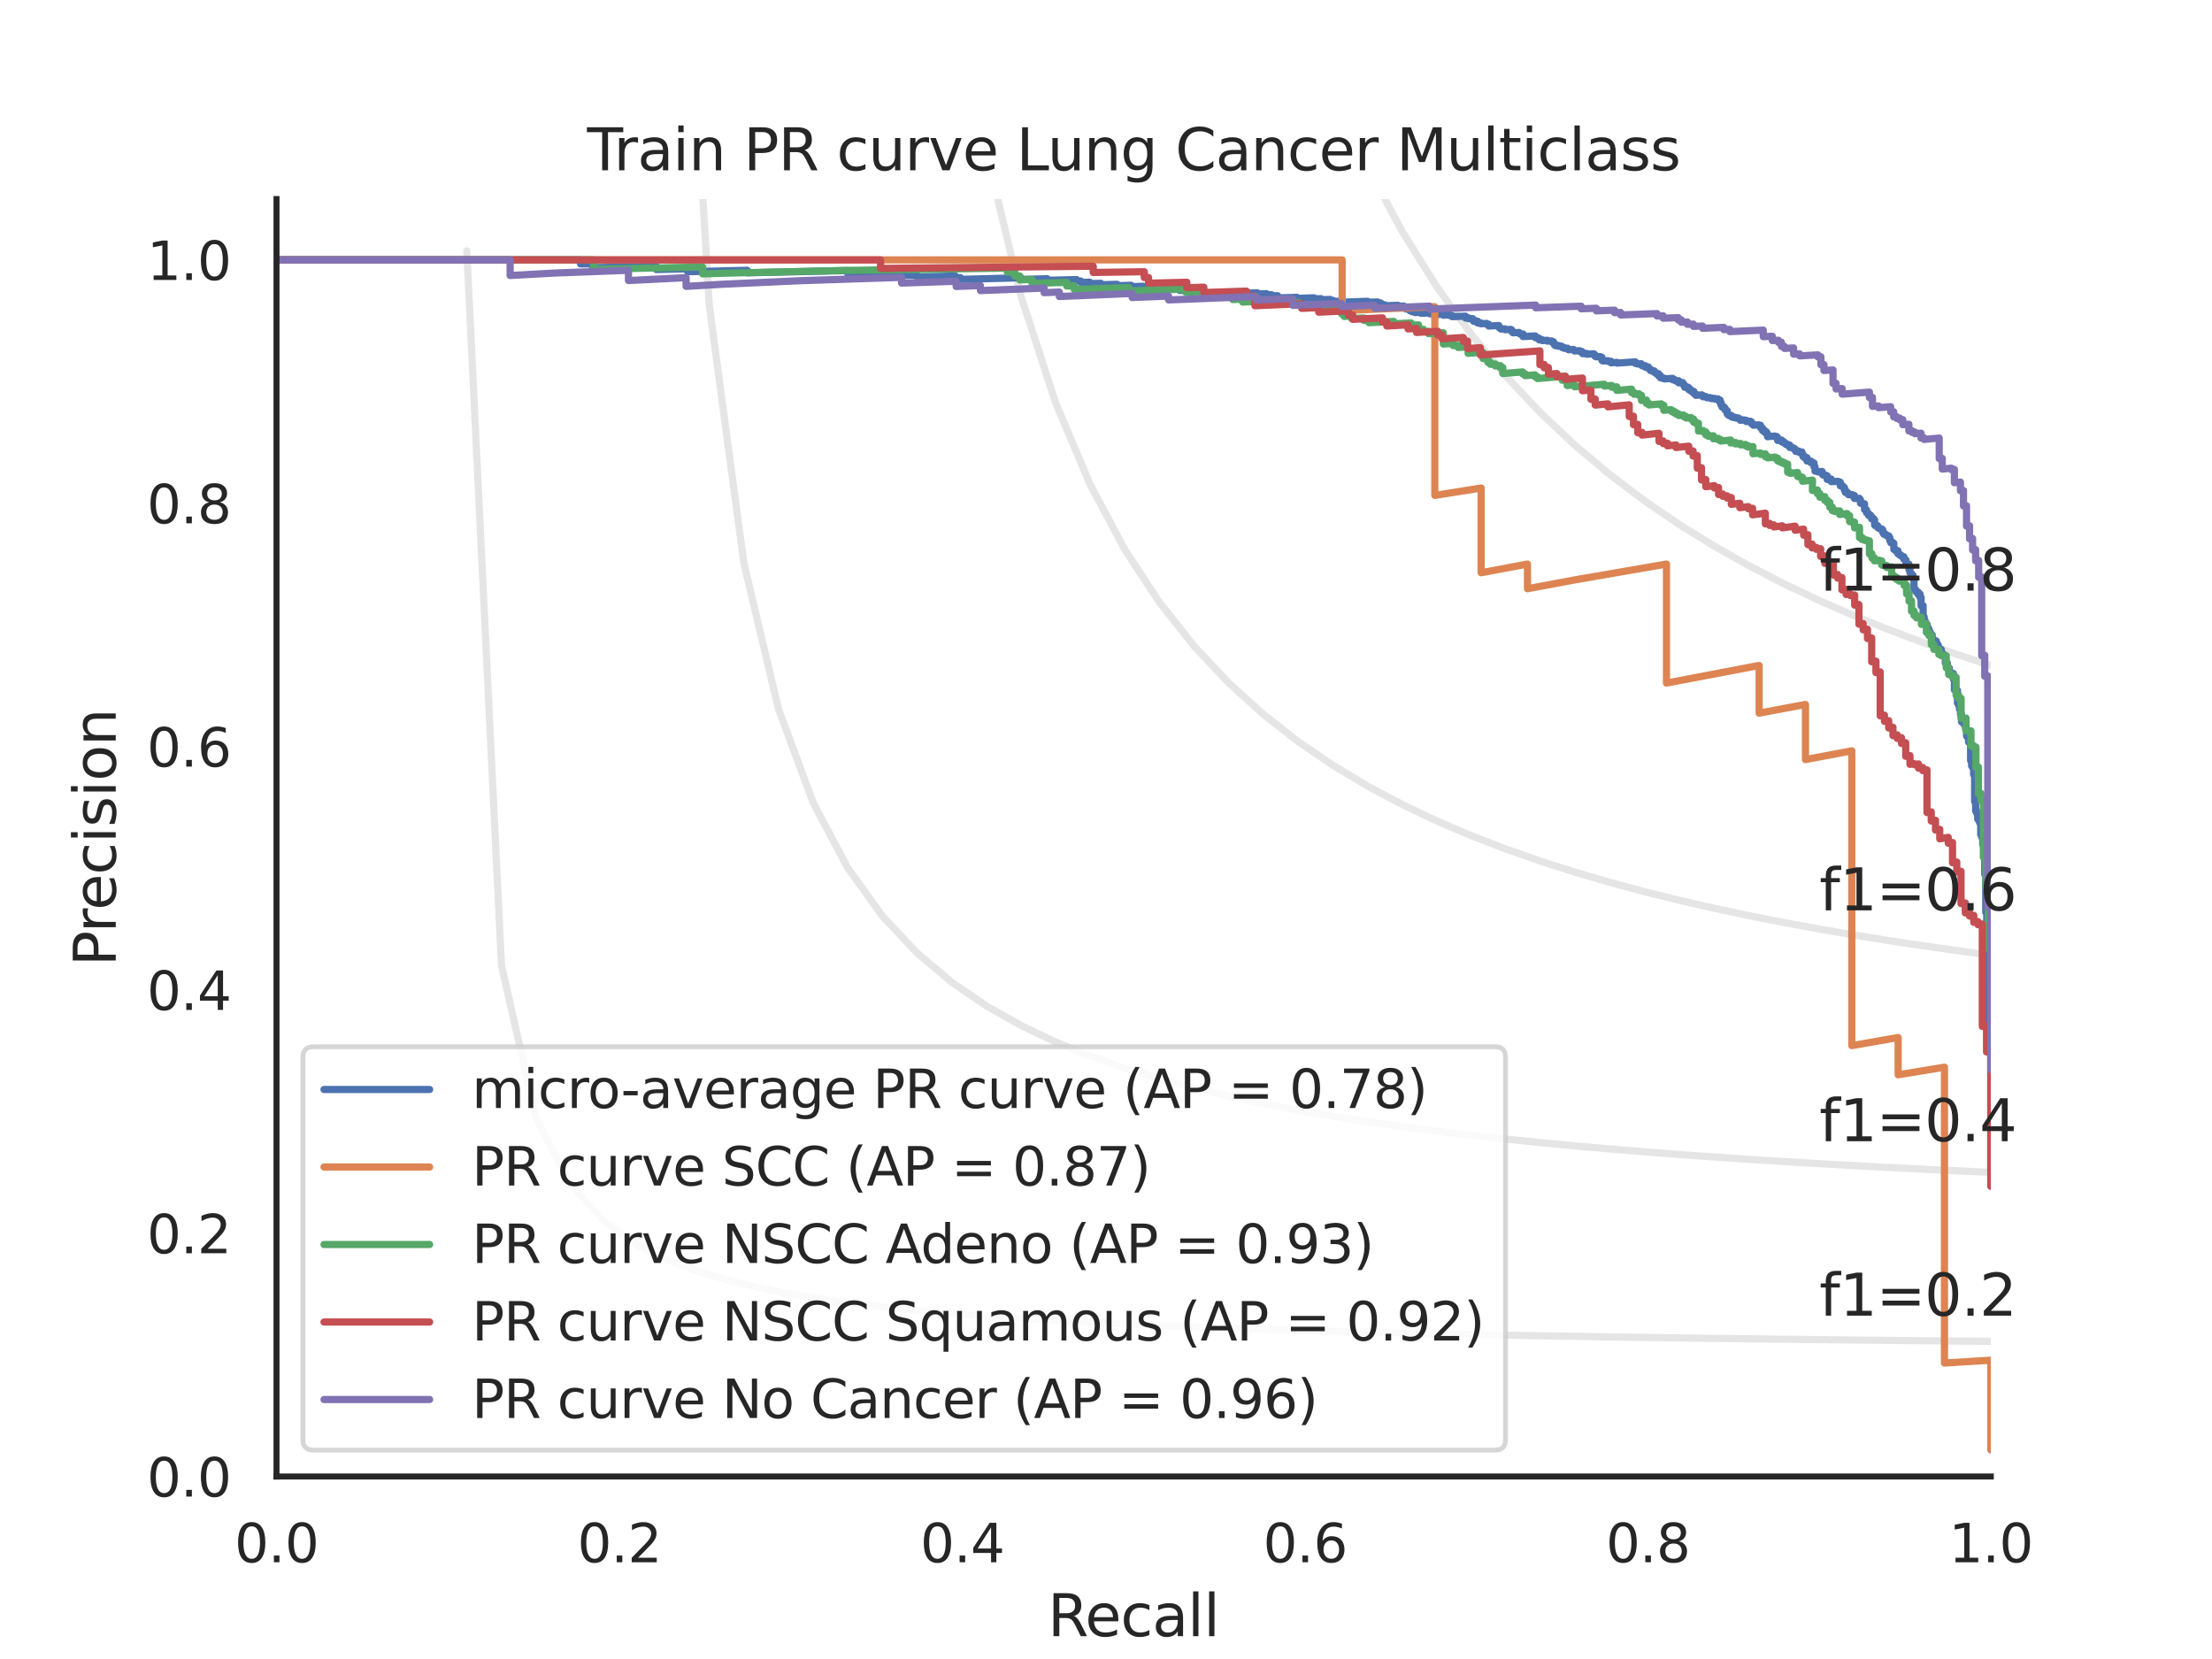 <?xml version="1.0" encoding="utf-8" standalone="no"?>
<!DOCTYPE svg PUBLIC "-//W3C//DTD SVG 1.1//EN"
  "http://www.w3.org/Graphics/SVG/1.1/DTD/svg11.dtd">
<svg xmlns:xlink="http://www.w3.org/1999/xlink" width="460.8pt" height="345.6pt" viewBox="0 0 460.8 345.6" xmlns="http://www.w3.org/2000/svg" version="1.1">
 <defs>
  <style type="text/css">*{stroke-linejoin: round; stroke-linecap: butt}</style>
 </defs>
 <g id="figure_1">
  <g id="patch_1">
   <path d="M 0 345.6 
L 460.8 345.6 
L 460.8 0 
L 0 0 
z
" style="fill: #ffffff"/>
  </g>
  <g id="axes_1">
   <g id="patch_2">
    <path d="M 57.6 307.584 
L 414.72 307.584 
L 414.72 41.472 
L 57.6 41.472 
z
" style="fill: #ffffff"/>
   </g>
   <g id="matplotlib.axis_1">
    <g id="xtick_1">
     <g id="text_1">
      <!-- 0.0 -->
      <g style="fill: #262626" transform="translate(48.853 325.442) scale(0.11 -0.11)">
       <defs>
        <path id="DejaVuSans-30" d="M 2034 4250 
Q 1547 4250 1301 3770 
Q 1056 3291 1056 2328 
Q 1056 1369 1301 889 
Q 1547 409 2034 409 
Q 2525 409 2770 889 
Q 3016 1369 3016 2328 
Q 3016 3291 2770 3770 
Q 2525 4250 2034 4250 
z
M 2034 4750 
Q 2819 4750 3233 4129 
Q 3647 3509 3647 2328 
Q 3647 1150 3233 529 
Q 2819 -91 2034 -91 
Q 1250 -91 836 529 
Q 422 1150 422 2328 
Q 422 3509 836 4129 
Q 1250 4750 2034 4750 
z
" transform="scale(0.016)"/>
        <path id="DejaVuSans-2e" d="M 684 794 
L 1344 794 
L 1344 0 
L 684 0 
L 684 794 
z
" transform="scale(0.016)"/>
       </defs>
       <use xlink:href="#DejaVuSans-30"/>
       <use xlink:href="#DejaVuSans-2e" x="63.623"/>
       <use xlink:href="#DejaVuSans-30" x="95.41"/>
      </g>
     </g>
    </g>
    <g id="xtick_2">
     <g id="text_2">
      <!-- 0.2 -->
      <g style="fill: #262626" transform="translate(120.277 325.442) scale(0.11 -0.11)">
       <defs>
        <path id="DejaVuSans-32" d="M 1228 531 
L 3431 531 
L 3431 0 
L 469 0 
L 469 531 
Q 828 903 1448 1529 
Q 2069 2156 2228 2338 
Q 2531 2678 2651 2914 
Q 2772 3150 2772 3378 
Q 2772 3750 2511 3984 
Q 2250 4219 1831 4219 
Q 1534 4219 1204 4116 
Q 875 4013 500 3803 
L 500 4441 
Q 881 4594 1212 4672 
Q 1544 4750 1819 4750 
Q 2544 4750 2975 4387 
Q 3406 4025 3406 3419 
Q 3406 3131 3298 2873 
Q 3191 2616 2906 2266 
Q 2828 2175 2409 1742 
Q 1991 1309 1228 531 
z
" transform="scale(0.016)"/>
       </defs>
       <use xlink:href="#DejaVuSans-30"/>
       <use xlink:href="#DejaVuSans-2e" x="63.623"/>
       <use xlink:href="#DejaVuSans-32" x="95.41"/>
      </g>
     </g>
    </g>
    <g id="xtick_3">
     <g id="text_3">
      <!-- 0.4 -->
      <g style="fill: #262626" transform="translate(191.701 325.442) scale(0.11 -0.11)">
       <defs>
        <path id="DejaVuSans-34" d="M 2419 4116 
L 825 1625 
L 2419 1625 
L 2419 4116 
z
M 2253 4666 
L 3047 4666 
L 3047 1625 
L 3713 1625 
L 3713 1100 
L 3047 1100 
L 3047 0 
L 2419 0 
L 2419 1100 
L 313 1100 
L 313 1709 
L 2253 4666 
z
" transform="scale(0.016)"/>
       </defs>
       <use xlink:href="#DejaVuSans-30"/>
       <use xlink:href="#DejaVuSans-2e" x="63.623"/>
       <use xlink:href="#DejaVuSans-34" x="95.41"/>
      </g>
     </g>
    </g>
    <g id="xtick_4">
     <g id="text_4">
      <!-- 0.6 -->
      <g style="fill: #262626" transform="translate(263.125 325.442) scale(0.11 -0.11)">
       <defs>
        <path id="DejaVuSans-36" d="M 2113 2584 
Q 1688 2584 1439 2293 
Q 1191 2003 1191 1497 
Q 1191 994 1439 701 
Q 1688 409 2113 409 
Q 2538 409 2786 701 
Q 3034 994 3034 1497 
Q 3034 2003 2786 2293 
Q 2538 2584 2113 2584 
z
M 3366 4563 
L 3366 3988 
Q 3128 4100 2886 4159 
Q 2644 4219 2406 4219 
Q 1781 4219 1451 3797 
Q 1122 3375 1075 2522 
Q 1259 2794 1537 2939 
Q 1816 3084 2150 3084 
Q 2853 3084 3261 2657 
Q 3669 2231 3669 1497 
Q 3669 778 3244 343 
Q 2819 -91 2113 -91 
Q 1303 -91 875 529 
Q 447 1150 447 2328 
Q 447 3434 972 4092 
Q 1497 4750 2381 4750 
Q 2619 4750 2861 4703 
Q 3103 4656 3366 4563 
z
" transform="scale(0.016)"/>
       </defs>
       <use xlink:href="#DejaVuSans-30"/>
       <use xlink:href="#DejaVuSans-2e" x="63.623"/>
       <use xlink:href="#DejaVuSans-36" x="95.41"/>
      </g>
     </g>
    </g>
    <g id="xtick_5">
     <g id="text_5">
      <!-- 0.8 -->
      <g style="fill: #262626" transform="translate(334.549 325.442) scale(0.11 -0.11)">
       <defs>
        <path id="DejaVuSans-38" d="M 2034 2216 
Q 1584 2216 1326 1975 
Q 1069 1734 1069 1313 
Q 1069 891 1326 650 
Q 1584 409 2034 409 
Q 2484 409 2743 651 
Q 3003 894 3003 1313 
Q 3003 1734 2745 1975 
Q 2488 2216 2034 2216 
z
M 1403 2484 
Q 997 2584 770 2862 
Q 544 3141 544 3541 
Q 544 4100 942 4425 
Q 1341 4750 2034 4750 
Q 2731 4750 3128 4425 
Q 3525 4100 3525 3541 
Q 3525 3141 3298 2862 
Q 3072 2584 2669 2484 
Q 3125 2378 3379 2068 
Q 3634 1759 3634 1313 
Q 3634 634 3220 271 
Q 2806 -91 2034 -91 
Q 1263 -91 848 271 
Q 434 634 434 1313 
Q 434 1759 690 2068 
Q 947 2378 1403 2484 
z
M 1172 3481 
Q 1172 3119 1398 2916 
Q 1625 2713 2034 2713 
Q 2441 2713 2670 2916 
Q 2900 3119 2900 3481 
Q 2900 3844 2670 4047 
Q 2441 4250 2034 4250 
Q 1625 4250 1398 4047 
Q 1172 3844 1172 3481 
z
" transform="scale(0.016)"/>
       </defs>
       <use xlink:href="#DejaVuSans-30"/>
       <use xlink:href="#DejaVuSans-2e" x="63.623"/>
       <use xlink:href="#DejaVuSans-38" x="95.41"/>
      </g>
     </g>
    </g>
    <g id="xtick_6">
     <g id="text_6">
      <!-- 1.0 -->
      <g style="fill: #262626" transform="translate(405.973 325.442) scale(0.11 -0.11)">
       <defs>
        <path id="DejaVuSans-31" d="M 794 531 
L 1825 531 
L 1825 4091 
L 703 3866 
L 703 4441 
L 1819 4666 
L 2450 4666 
L 2450 531 
L 3481 531 
L 3481 0 
L 794 0 
L 794 531 
z
" transform="scale(0.016)"/>
       </defs>
       <use xlink:href="#DejaVuSans-31"/>
       <use xlink:href="#DejaVuSans-2e" x="63.623"/>
       <use xlink:href="#DejaVuSans-30" x="95.41"/>
      </g>
     </g>
    </g>
    <g id="text_7">
     <!-- Recall -->
     <g style="fill: #262626" transform="translate(218.259 340.848) scale(0.12 -0.12)">
      <defs>
       <path id="DejaVuSans-52" d="M 2841 2188 
Q 3044 2119 3236 1894 
Q 3428 1669 3622 1275 
L 4263 0 
L 3584 0 
L 2988 1197 
Q 2756 1666 2539 1819 
Q 2322 1972 1947 1972 
L 1259 1972 
L 1259 0 
L 628 0 
L 628 4666 
L 2053 4666 
Q 2853 4666 3247 4331 
Q 3641 3997 3641 3322 
Q 3641 2881 3436 2590 
Q 3231 2300 2841 2188 
z
M 1259 4147 
L 1259 2491 
L 2053 2491 
Q 2509 2491 2742 2702 
Q 2975 2913 2975 3322 
Q 2975 3731 2742 3939 
Q 2509 4147 2053 4147 
L 1259 4147 
z
" transform="scale(0.016)"/>
       <path id="DejaVuSans-65" d="M 3597 1894 
L 3597 1613 
L 953 1613 
Q 991 1019 1311 708 
Q 1631 397 2203 397 
Q 2534 397 2845 478 
Q 3156 559 3463 722 
L 3463 178 
Q 3153 47 2828 -22 
Q 2503 -91 2169 -91 
Q 1331 -91 842 396 
Q 353 884 353 1716 
Q 353 2575 817 3079 
Q 1281 3584 2069 3584 
Q 2775 3584 3186 3129 
Q 3597 2675 3597 1894 
z
M 3022 2063 
Q 3016 2534 2758 2815 
Q 2500 3097 2075 3097 
Q 1594 3097 1305 2825 
Q 1016 2553 972 2059 
L 3022 2063 
z
" transform="scale(0.016)"/>
       <path id="DejaVuSans-63" d="M 3122 3366 
L 3122 2828 
Q 2878 2963 2633 3030 
Q 2388 3097 2138 3097 
Q 1578 3097 1268 2742 
Q 959 2388 959 1747 
Q 959 1106 1268 751 
Q 1578 397 2138 397 
Q 2388 397 2633 464 
Q 2878 531 3122 666 
L 3122 134 
Q 2881 22 2623 -34 
Q 2366 -91 2075 -91 
Q 1284 -91 818 406 
Q 353 903 353 1747 
Q 353 2603 823 3093 
Q 1294 3584 2113 3584 
Q 2378 3584 2631 3529 
Q 2884 3475 3122 3366 
z
" transform="scale(0.016)"/>
       <path id="DejaVuSans-61" d="M 2194 1759 
Q 1497 1759 1228 1600 
Q 959 1441 959 1056 
Q 959 750 1161 570 
Q 1363 391 1709 391 
Q 2188 391 2477 730 
Q 2766 1069 2766 1631 
L 2766 1759 
L 2194 1759 
z
M 3341 1997 
L 3341 0 
L 2766 0 
L 2766 531 
Q 2569 213 2275 61 
Q 1981 -91 1556 -91 
Q 1019 -91 701 211 
Q 384 513 384 1019 
Q 384 1609 779 1909 
Q 1175 2209 1959 2209 
L 2766 2209 
L 2766 2266 
Q 2766 2663 2505 2880 
Q 2244 3097 1772 3097 
Q 1472 3097 1187 3025 
Q 903 2953 641 2809 
L 641 3341 
Q 956 3463 1253 3523 
Q 1550 3584 1831 3584 
Q 2591 3584 2966 3190 
Q 3341 2797 3341 1997 
z
" transform="scale(0.016)"/>
       <path id="DejaVuSans-6c" d="M 603 4863 
L 1178 4863 
L 1178 0 
L 603 0 
L 603 4863 
z
" transform="scale(0.016)"/>
      </defs>
      <use xlink:href="#DejaVuSans-52"/>
      <use xlink:href="#DejaVuSans-65" x="64.982"/>
      <use xlink:href="#DejaVuSans-63" x="126.506"/>
      <use xlink:href="#DejaVuSans-61" x="181.486"/>
      <use xlink:href="#DejaVuSans-6c" x="242.766"/>
      <use xlink:href="#DejaVuSans-6c" x="270.549"/>
     </g>
    </g>
   </g>
   <g id="matplotlib.axis_2">
    <g id="ytick_1">
     <g id="text_8">
      <!-- 0.0 -->
      <g style="fill: #262626" transform="translate(30.607 311.763) scale(0.11 -0.11)">
       <use xlink:href="#DejaVuSans-30"/>
       <use xlink:href="#DejaVuSans-2e" x="63.623"/>
       <use xlink:href="#DejaVuSans-30" x="95.41"/>
      </g>
     </g>
    </g>
    <g id="ytick_2">
     <g id="text_9">
      <!-- 0.2 -->
      <g style="fill: #262626" transform="translate(30.607 261.075) scale(0.11 -0.11)">
       <use xlink:href="#DejaVuSans-30"/>
       <use xlink:href="#DejaVuSans-2e" x="63.623"/>
       <use xlink:href="#DejaVuSans-32" x="95.41"/>
      </g>
     </g>
    </g>
    <g id="ytick_3">
     <g id="text_10">
      <!-- 0.4 -->
      <g style="fill: #262626" transform="translate(30.607 210.387) scale(0.11 -0.11)">
       <use xlink:href="#DejaVuSans-30"/>
       <use xlink:href="#DejaVuSans-2e" x="63.623"/>
       <use xlink:href="#DejaVuSans-34" x="95.41"/>
      </g>
     </g>
    </g>
    <g id="ytick_4">
     <g id="text_11">
      <!-- 0.6 -->
      <g style="fill: #262626" transform="translate(30.607 159.699) scale(0.11 -0.11)">
       <use xlink:href="#DejaVuSans-30"/>
       <use xlink:href="#DejaVuSans-2e" x="63.623"/>
       <use xlink:href="#DejaVuSans-36" x="95.41"/>
      </g>
     </g>
    </g>
    <g id="ytick_5">
     <g id="text_12">
      <!-- 0.8 -->
      <g style="fill: #262626" transform="translate(30.607 109.011) scale(0.11 -0.11)">
       <use xlink:href="#DejaVuSans-30"/>
       <use xlink:href="#DejaVuSans-2e" x="63.623"/>
       <use xlink:href="#DejaVuSans-38" x="95.41"/>
      </g>
     </g>
    </g>
    <g id="ytick_6">
     <g id="text_13">
      <!-- 1.0 -->
      <g style="fill: #262626" transform="translate(30.607 58.323) scale(0.11 -0.11)">
       <use xlink:href="#DejaVuSans-31"/>
       <use xlink:href="#DejaVuSans-2e" x="63.623"/>
       <use xlink:href="#DejaVuSans-30" x="95.41"/>
      </g>
     </g>
    </g>
    <g id="text_14">
     <!-- Precision -->
     <g style="fill: #262626" transform="translate(24.111 201.296) rotate(-90) scale(0.12 -0.12)">
      <defs>
       <path id="DejaVuSans-50" d="M 1259 4147 
L 1259 2394 
L 2053 2394 
Q 2494 2394 2734 2622 
Q 2975 2850 2975 3272 
Q 2975 3691 2734 3919 
Q 2494 4147 2053 4147 
L 1259 4147 
z
M 628 4666 
L 2053 4666 
Q 2838 4666 3239 4311 
Q 3641 3956 3641 3272 
Q 3641 2581 3239 2228 
Q 2838 1875 2053 1875 
L 1259 1875 
L 1259 0 
L 628 0 
L 628 4666 
z
" transform="scale(0.016)"/>
       <path id="DejaVuSans-72" d="M 2631 2963 
Q 2534 3019 2420 3045 
Q 2306 3072 2169 3072 
Q 1681 3072 1420 2755 
Q 1159 2438 1159 1844 
L 1159 0 
L 581 0 
L 581 3500 
L 1159 3500 
L 1159 2956 
Q 1341 3275 1631 3429 
Q 1922 3584 2338 3584 
Q 2397 3584 2469 3576 
Q 2541 3569 2628 3553 
L 2631 2963 
z
" transform="scale(0.016)"/>
       <path id="DejaVuSans-69" d="M 603 3500 
L 1178 3500 
L 1178 0 
L 603 0 
L 603 3500 
z
M 603 4863 
L 1178 4863 
L 1178 4134 
L 603 4134 
L 603 4863 
z
" transform="scale(0.016)"/>
       <path id="DejaVuSans-73" d="M 2834 3397 
L 2834 2853 
Q 2591 2978 2328 3040 
Q 2066 3103 1784 3103 
Q 1356 3103 1142 2972 
Q 928 2841 928 2578 
Q 928 2378 1081 2264 
Q 1234 2150 1697 2047 
L 1894 2003 
Q 2506 1872 2764 1633 
Q 3022 1394 3022 966 
Q 3022 478 2636 193 
Q 2250 -91 1575 -91 
Q 1294 -91 989 -36 
Q 684 19 347 128 
L 347 722 
Q 666 556 975 473 
Q 1284 391 1588 391 
Q 1994 391 2212 530 
Q 2431 669 2431 922 
Q 2431 1156 2273 1281 
Q 2116 1406 1581 1522 
L 1381 1569 
Q 847 1681 609 1914 
Q 372 2147 372 2553 
Q 372 3047 722 3315 
Q 1072 3584 1716 3584 
Q 2034 3584 2315 3537 
Q 2597 3491 2834 3397 
z
" transform="scale(0.016)"/>
       <path id="DejaVuSans-6f" d="M 1959 3097 
Q 1497 3097 1228 2736 
Q 959 2375 959 1747 
Q 959 1119 1226 758 
Q 1494 397 1959 397 
Q 2419 397 2687 759 
Q 2956 1122 2956 1747 
Q 2956 2369 2687 2733 
Q 2419 3097 1959 3097 
z
M 1959 3584 
Q 2709 3584 3137 3096 
Q 3566 2609 3566 1747 
Q 3566 888 3137 398 
Q 2709 -91 1959 -91 
Q 1206 -91 779 398 
Q 353 888 353 1747 
Q 353 2609 779 3096 
Q 1206 3584 1959 3584 
z
" transform="scale(0.016)"/>
       <path id="DejaVuSans-6e" d="M 3513 2113 
L 3513 0 
L 2938 0 
L 2938 2094 
Q 2938 2591 2744 2837 
Q 2550 3084 2163 3084 
Q 1697 3084 1428 2787 
Q 1159 2491 1159 1978 
L 1159 0 
L 581 0 
L 581 3500 
L 1159 3500 
L 1159 2956 
Q 1366 3272 1645 3428 
Q 1925 3584 2291 3584 
Q 2894 3584 3203 3211 
Q 3513 2838 3513 2113 
z
" transform="scale(0.016)"/>
      </defs>
      <use xlink:href="#DejaVuSans-50"/>
      <use xlink:href="#DejaVuSans-72" x="58.553"/>
      <use xlink:href="#DejaVuSans-65" x="97.416"/>
      <use xlink:href="#DejaVuSans-63" x="158.939"/>
      <use xlink:href="#DejaVuSans-69" x="213.92"/>
      <use xlink:href="#DejaVuSans-73" x="241.703"/>
      <use xlink:href="#DejaVuSans-69" x="293.803"/>
      <use xlink:href="#DejaVuSans-6f" x="321.586"/>
      <use xlink:href="#DejaVuSans-6e" x="382.768"/>
     </g>
    </g>
   </g>
   <g id="line2d_1">
    <path d="M 97.248 52.267 
L 104.463 201.073 
L 111.678 232.96 
L 118.893 246.859 
L 126.109 254.643 
L 133.324 259.62 
L 140.539 263.076 
L 147.755 265.615 
L 154.97 267.561 
L 162.185 269.099 
L 169.4 270.345 
L 176.616 271.375 
L 183.831 272.241 
L 191.046 272.979 
L 198.262 273.616 
L 205.477 274.171 
L 212.692 274.658 
L 219.907 275.091 
L 227.123 275.476 
L 234.338 275.822 
L 241.553 276.135 
L 248.769 276.418 
L 255.984 276.676 
L 263.199 276.912 
L 270.414 277.129 
L 277.63 277.33 
L 284.845 277.515 
L 292.06 277.686 
L 299.275 277.846 
L 306.491 277.994 
L 313.706 278.133 
L 320.921 278.264 
L 328.137 278.386 
L 335.352 278.501 
L 342.567 278.609 
L 349.782 278.711 
L 356.998 278.808 
L 364.213 278.899 
L 371.428 278.986 
L 378.644 279.068 
L 385.859 279.146 
L 393.074 279.221 
L 400.289 279.292 
L 407.505 279.359 
L 414.72 279.424 
" clip-path="url(#pfb08673523)" style="fill: none; stroke: #808080; stroke-opacity: 0.2; stroke-width: 1.5; stroke-linecap: round"/>
   </g>
   <g id="line2d_2">
    <path d="M 143.905 -1 
L 147.755 63.611 
L 154.97 117.362 
L 162.185 147.722 
L 169.4 167.231 
L 176.616 180.825 
L 183.831 190.84 
L 191.046 198.524 
L 198.262 204.607 
L 205.477 209.542 
L 212.692 213.626 
L 219.907 217.061 
L 227.123 219.991 
L 234.338 222.519 
L 241.553 224.724 
L 248.769 226.662 
L 255.984 228.38 
L 263.199 229.914 
L 270.414 231.291 
L 277.63 232.534 
L 284.845 233.662 
L 292.06 234.69 
L 299.275 235.631 
L 306.491 236.496 
L 313.706 237.293 
L 320.921 238.03 
L 328.137 238.714 
L 335.352 239.349 
L 342.567 239.942 
L 349.782 240.496 
L 356.998 241.015 
L 364.213 241.503 
L 371.428 241.961 
L 378.644 242.393 
L 385.859 242.8 
L 393.074 243.185 
L 400.289 243.55 
L 407.505 243.896 
L 414.72 244.224 
" clip-path="url(#pfb08673523)" style="fill: none; stroke: #808080; stroke-opacity: 0.2; stroke-width: 1.5; stroke-linecap: round"/>
   </g>
   <g id="line2d_3">
    <path d="M 200.009 -1 
L 205.477 31.611 
L 212.692 61.693 
L 219.907 83.907 
L 227.123 100.983 
L 234.338 114.518 
L 241.553 125.511 
L 248.769 134.616 
L 255.984 142.281 
L 263.199 148.823 
L 270.414 154.471 
L 277.63 159.398 
L 284.845 163.732 
L 292.06 167.575 
L 299.275 171.006 
L 306.491 174.088 
L 313.706 176.871 
L 320.921 179.398 
L 328.137 181.701 
L 335.352 183.809 
L 342.567 185.746 
L 349.782 187.532 
L 356.998 189.184 
L 364.213 190.716 
L 371.428 192.142 
L 378.644 193.471 
L 385.859 194.714 
L 393.074 195.878 
L 400.289 196.971 
L 407.505 197.998 
L 414.72 198.967 
" clip-path="url(#pfb08673523)" style="fill: none; stroke: #808080; stroke-opacity: 0.2; stroke-width: 1.5; stroke-linecap: round"/>
   </g>
   <g id="line2d_4">
    <path d="M 270.344 -1 
L 270.414 -0.768 
L 277.63 18.581 
L 284.845 34.622 
L 292.06 48.136 
L 299.275 59.676 
L 306.491 69.647 
L 313.706 78.346 
L 320.921 86.004 
L 328.137 92.796 
L 335.352 98.862 
L 342.567 104.312 
L 349.782 109.235 
L 356.998 113.705 
L 364.213 117.78 
L 371.428 121.512 
L 378.644 124.941 
L 385.859 128.104 
L 393.074 131.029 
L 400.289 133.744 
L 407.505 136.269 
L 414.72 138.624 
" clip-path="url(#pfb08673523)" style="fill: none; stroke: #808080; stroke-opacity: 0.2; stroke-width: 1.5; stroke-linecap: round"/>
   </g>
   <g id="line2d_5">
    <path d="M 414.72 243.962 
L 414.72 218.41 
L 414.51 218.444 
L 414.51 218.333 
L 414.51 214.466 
L 414.299 214.5 
L 414.299 214.399 
L 414.299 204.887 
L 414.089 204.923 
L 414.089 204.825 
L 414.089 195.136 
L 413.878 195.173 
L 413.878 195.084 
L 413.878 189.997 
L 413.668 190.035 
L 413.668 189.938 
L 413.668 182.125 
L 413.457 182.162 
L 413.457 182.052 
L 413.457 176.963 
L 413.247 177.001 
L 413.247 176.921 
L 413.247 175.917 
L 413.036 175.954 
L 413.036 175.873 
L 413.036 174.356 
L 412.826 174.394 
L 412.826 174.311 
L 412.826 173.811 
L 412.616 173.848 
L 412.616 173.765 
L 412.616 171.377 
L 412.405 171.415 
L 412.405 171.328 
L 412.405 170.892 
L 412.195 170.929 
L 412.195 170.842 
L 412.195 170.622 
L 411.984 170.66 
L 411.984 170.572 
L 411.984 169.374 
L 411.774 169.411 
L 411.774 169.322 
L 411.774 168.917 
L 411.563 168.954 
L 411.563 168.864 
L 411.563 166.942 
L 411.353 166.979 
L 411.353 166.886 
L 411.353 161.332 
L 411.142 161.369 
L 411.142 161.268 
L 411.142 159.898 
L 410.932 159.935 
L 410.932 159.832 
L 410.932 159.524 
L 410.722 159.56 
L 410.722 159.457 
L 410.722 158.418 
L 410.511 158.455 
L 410.511 158.35 
L 410.511 154.7 
L 410.301 154.736 
L 410.301 154.626 
L 410.301 154.571 
L 410.09 154.607 
L 410.09 154.496 
L 410.09 153.552 
L 409.88 153.588 
L 409.88 153.476 
L 409.88 153.308 
L 409.669 153.344 
L 409.669 153.232 
L 409.669 151.814 
L 409.459 151.85 
L 409.459 151.793 
L 409.459 150.813 
L 409.249 150.849 
L 409.249 150.791 
L 409.249 150.733 
L 409.038 150.769 
L 409.038 150.71 
L 409.038 150.478 
L 408.828 150.513 
L 408.828 150.455 
L 408.828 150.338 
L 408.617 150.374 
L 408.617 150.315 
L 408.617 148.779 
L 408.407 148.815 
L 408.407 148.755 
L 408.407 147.673 
L 408.196 147.709 
L 408.196 147.648 
L 408.196 146.857 
L 407.986 146.892 
L 407.986 146.831 
L 407.986 146.401 
L 407.775 146.436 
L 407.775 146.374 
L 407.775 143.808 
L 407.565 143.842 
L 407.565 143.779 
L 407.565 143.651 
L 407.144 143.721 
L 407.144 143.657 
L 407.144 141.458 
L 406.934 141.492 
L 406.934 141.427 
L 406.934 140.304 
L 406.302 140.34 
L 406.302 139.939 
L 406.092 139.974 
L 406.092 139.907 
L 406.092 139.166 
L 405.881 139.201 
L 405.881 139.133 
L 405.881 139.065 
L 405.671 139.099 
L 405.671 139.032 
L 405.671 138.146 
L 405.25 138.145 
L 405.25 136.832 
L 405.04 136.866 
L 405.04 136.796 
L 405.04 136.447 
L 404.829 136.481 
L 404.829 136.411 
L 404.829 136.2 
L 404.408 136.197 
L 404.408 135.278 
L 404.198 135.312 
L 404.198 135.241 
L 404.198 135.169 
L 403.777 135.236 
L 403.777 135.165 
L 403.777 134.377 
L 403.567 134.411 
L 403.567 134.339 
L 403.567 134.05 
L 403.356 134.083 
L 403.356 134.011 
L 403.356 133.503 
L 402.935 133.496 
L 402.935 133.424 
L 402.725 133.457 
L 402.725 133.384 
L 402.725 133.091 
L 402.514 133.124 
L 402.514 133.051 
L 402.514 132.241 
L 402.093 132.233 
L 402.093 131.638 
L 401.883 131.671 
L 401.883 131.596 
L 401.883 131.147 
L 401.673 131.179 
L 401.673 131.104 
L 401.673 130.728 
L 401.462 130.76 
L 401.462 130.685 
L 401.462 130.078 
L 401.041 130.143 
L 401.041 130.067 
L 401.041 129.302 
L 400.831 129.334 
L 400.831 129.258 
L 400.831 128.485 
L 400.62 128.517 
L 400.62 128.44 
L 400.62 126.158 
L 400.2 126.221 
L 400.2 126.141 
L 400.2 124.45 
L 399.989 124.481 
L 399.989 124.4 
L 399.989 123.747 
L 399.568 123.809 
L 399.568 123.727 
L 399.568 123.316 
L 399.147 123.295 
L 399.147 122.964 
L 398.937 122.995 
L 398.937 122.912 
L 398.937 122.663 
L 398.726 122.694 
L 398.726 122.61 
L 398.726 120.505 
L 398.516 120.535 
L 398.516 120.45 
L 398.516 119.851 
L 398.306 119.881 
L 398.306 119.795 
L 398.306 119.623 
L 398.095 119.653 
L 398.095 119.567 
L 398.095 119.308 
L 397.885 119.338 
L 397.885 119.251 
L 397.885 118.643 
L 397.674 118.673 
L 397.674 118.586 
L 397.674 117.533 
L 397.043 117.533 
L 397.043 116.646 
L 396.832 116.675 
L 396.832 116.586 
L 396.832 116.496 
L 396.622 116.526 
L 396.622 116.436 
L 396.622 115.988 
L 396.201 115.956 
L 396.201 115.775 
L 395.991 115.804 
L 395.991 115.714 
L 395.991 115.624 
L 395.78 115.653 
L 395.78 115.562 
L 395.78 115.472 
L 395.57 115.501 
L 395.57 115.41 
L 395.57 115.319 
L 395.359 115.348 
L 395.359 115.257 
L 395.359 114.71 
L 394.938 114.768 
L 394.938 114.676 
L 394.938 114.493 
L 394.518 114.458 
L 394.518 113.163 
L 394.307 113.191 
L 394.307 113.098 
L 394.307 113.004 
L 393.886 113.061 
L 393.886 112.967 
L 393.886 112.593 
L 393.676 112.621 
L 393.676 112.527 
L 393.676 111.961 
L 393.465 111.989 
L 393.465 111.894 
L 393.465 111.61 
L 393.044 111.571 
L 393.044 111.476 
L 392.834 111.503 
L 392.834 111.408 
L 392.834 111.313 
L 392.413 111.273 
L 392.413 110.89 
L 392.203 110.918 
L 392.203 110.822 
L 392.203 110.34 
L 391.992 110.367 
L 391.992 110.271 
L 391.992 110.174 
L 391.571 110.132 
L 391.571 110.035 
L 391.361 110.063 
L 391.361 109.966 
L 391.361 109.868 
L 391.151 109.896 
L 391.151 109.798 
L 391.151 109.506 
L 390.73 109.561 
L 390.73 109.463 
L 390.73 109.365 
L 390.519 109.392 
L 390.519 109.294 
L 390.519 108.309 
L 390.309 108.336 
L 390.309 108.236 
L 390.309 108.038 
L 389.888 108.092 
L 389.888 107.992 
L 389.888 107.593 
L 389.677 107.62 
L 389.677 107.52 
L 389.677 107.319 
L 389.257 107.373 
L 389.257 107.272 
L 389.257 106.971 
L 389.046 106.997 
L 389.046 106.896 
L 389.046 106.795 
L 388.836 106.822 
L 388.836 106.721 
L 388.836 106.214 
L 388.415 106.165 
L 388.415 104.935 
L 387.783 104.91 
L 387.783 104.806 
L 387.573 104.832 
L 387.573 104.729 
L 387.573 104.105 
L 387.363 104.131 
L 387.363 104.027 
L 387.363 103.818 
L 386.31 103.841 
L 386.31 103.21 
L 385.889 103.26 
L 385.889 103.155 
L 385.889 103.049 
L 385.048 103.044 
L 385.048 102.725 
L 384.837 102.751 
L 384.837 102.644 
L 384.837 102.538 
L 384.416 102.588 
L 384.416 102.481 
L 384.416 102.053 
L 384.206 102.078 
L 384.206 101.97 
L 384.206 101.54 
L 383.995 101.564 
L 383.995 101.456 
L 383.995 101.348 
L 383.785 101.373 
L 383.785 101.265 
L 383.785 101.156 
L 383.364 101.206 
L 383.364 101.097 
L 383.364 100.443 
L 382.943 100.382 
L 382.943 100.273 
L 381.47 100.334 
L 381.47 99.782 
L 380.628 99.88 
L 380.628 99.769 
L 380.628 99.1 
L 380.418 99.125 
L 380.418 99.013 
L 380.208 99.037 
L 380.208 98.925 
L 379.787 98.973 
L 379.787 98.748 
L 379.576 98.772 
L 379.576 98.209 
L 378.734 98.304 
L 378.734 98.191 
L 378.524 98.215 
L 378.524 98.101 
L 378.103 98.149 
L 378.103 97.236 
L 377.893 97.259 
L 377.893 96.453 
L 377.682 96.477 
L 377.682 96.361 
L 377.261 96.407 
L 377.261 96.059 
L 376.84 96.105 
L 376.84 95.989 
L 376.42 96.035 
L 376.42 95.333 
L 376.209 95.356 
L 376.209 95.239 
L 375.788 95.284 
L 375.788 95.049 
L 375.578 95.071 
L 375.578 94.599 
L 375.367 94.621 
L 375.367 94.146 
L 374.736 94.213 
L 374.736 93.974 
L 374.105 94.041 
L 374.105 93.682 
L 373.894 93.704 
L 373.894 93.464 
L 373.684 93.486 
L 373.684 93.365 
L 373.473 93.387 
L 373.473 93.267 
L 373.263 93.289 
L 373.263 93.168 
L 372.842 93.212 
L 372.842 92.727 
L 372.632 92.748 
L 372.632 92.627 
L 372.211 92.67 
L 372.211 92.548 
L 372 92.57 
L 372 92.326 
L 371.79 92.347 
L 371.79 92.225 
L 371.579 92.247 
L 371.579 92.001 
L 371.159 92.044 
L 371.159 91.675 
L 370.317 91.761 
L 370.317 91.14 
L 370.106 91.162 
L 370.106 90.912 
L 369.685 90.955 
L 369.685 90.83 
L 368.212 90.979 
L 368.212 90.35 
L 368.002 90.371 
L 368.002 89.991 
L 367.581 90.033 
L 367.581 89.652 
L 367.16 89.694 
L 367.16 89.183 
L 366.95 89.204 
L 366.95 89.076 
L 366.739 89.096 
L 366.739 88.582 
L 366.318 88.623 
L 366.318 88.494 
L 365.266 88.595 
L 365.266 88.336 
L 365.056 88.356 
L 365.056 88.226 
L 364.845 88.246 
L 364.845 87.856 
L 364.635 87.876 
L 364.635 87.745 
L 363.793 87.825 
L 363.793 87.563 
L 363.372 87.603 
L 363.372 87.471 
L 362.53 87.551 
L 362.53 87.287 
L 362.32 87.307 
L 362.32 87.175 
L 362.11 87.195 
L 362.11 87.062 
L 361.689 87.102 
L 361.689 86.969 
L 361.268 87.009 
L 361.268 86.876 
L 360.847 86.915 
L 360.847 86.782 
L 360.636 86.801 
L 360.636 86.534 
L 360.216 86.573 
L 360.216 86.439 
L 360.005 86.459 
L 360.005 86.19 
L 359.795 86.209 
L 359.795 85.534 
L 359.584 85.553 
L 359.584 85.418 
L 359.374 85.437 
L 359.374 85.029 
L 359.163 85.048 
L 359.163 84.774 
L 358.742 84.812 
L 358.742 84.401 
L 358.532 84.419 
L 358.532 83.868 
L 358.322 83.887 
L 358.322 83.333 
L 357.901 83.369 
L 357.901 83.091 
L 357.269 83.145 
L 357.269 83.005 
L 356.638 83.059 
L 356.638 82.919 
L 356.217 82.955 
L 356.217 82.814 
L 355.586 82.868 
L 355.586 82.727 
L 355.375 82.745 
L 355.375 82.604 
L 354.744 82.658 
L 354.744 82.375 
L 354.534 82.393 
L 354.534 82.251 
L 353.271 82.357 
L 353.271 82.072 
L 353.061 82.09 
L 353.061 81.947 
L 352.85 81.965 
L 352.85 81.534 
L 352.429 81.569 
L 352.429 81.425 
L 352.219 81.443 
L 352.219 81.154 
L 351.798 81.188 
L 351.798 80.754 
L 351.587 80.771 
L 351.587 80.625 
L 350.956 80.676 
L 350.956 80.238 
L 350.746 80.255 
L 350.746 79.962 
L 350.535 79.979 
L 350.535 79.684 
L 349.693 79.751 
L 349.693 79.307 
L 349.062 79.356 
L 349.062 79.208 
L 348.852 79.224 
L 348.852 79.075 
L 348.431 79.108 
L 348.431 78.809 
L 346.747 78.939 
L 346.747 78.789 
L 346.326 78.821 
L 346.326 78.67 
L 345.905 78.703 
L 345.905 78.249 
L 345.485 78.281 
L 345.485 77.825 
L 345.064 77.857 
L 345.064 77.704 
L 344.853 77.72 
L 344.853 77.567 
L 344.643 77.583 
L 344.643 77.276 
L 344.222 77.307 
L 344.222 77.153 
L 343.801 77.184 
L 343.801 76.876 
L 343.591 76.891 
L 343.591 76.736 
L 343.38 76.751 
L 343.38 76.441 
L 342.749 76.486 
L 342.749 76.175 
L 342.118 76.219 
L 342.118 76.063 
L 341.907 76.078 
L 341.907 75.764 
L 341.065 75.823 
L 341.065 75.666 
L 340.644 75.695 
L 340.644 75.379 
L 336.856 75.643 
L 336.856 75.483 
L 335.594 75.571 
L 335.594 75.249 
L 334.962 75.293 
L 334.962 75.132 
L 333.91 75.205 
L 333.91 75.043 
L 333.7 75.057 
L 333.7 74.405 
L 333.279 74.433 
L 333.279 74.27 
L 332.437 74.326 
L 332.437 74.162 
L 332.227 74.176 
L 332.227 73.846 
L 332.016 73.86 
L 332.016 73.695 
L 330.543 73.792 
L 330.543 73.626 
L 329.701 73.681 
L 329.701 73.347 
L 329.491 73.36 
L 329.491 73.193 
L 329.07 73.22 
L 329.07 73.052 
L 328.018 73.12 
L 328.018 72.951 
L 327.807 72.965 
L 327.807 72.795 
L 326.755 72.863 
L 326.755 72.693 
L 326.545 72.706 
L 326.545 72.536 
L 325.913 72.576 
L 325.913 72.405 
L 325.493 72.432 
L 325.493 72.26 
L 325.282 72.273 
L 325.282 72.101 
L 324.651 72.141 
L 324.651 71.968 
L 324.02 72.008 
L 324.02 71.835 
L 323.809 71.848 
L 323.809 71.5 
L 323.599 71.513 
L 323.599 71.165 
L 323.178 71.19 
L 323.178 71.015 
L 322.336 71.065 
L 322.336 70.889 
L 321.284 70.952 
L 321.284 70.775 
L 320.652 70.813 
L 320.652 70.458 
L 320.232 70.483 
L 320.232 70.305 
L 319.811 70.329 
L 319.811 69.972 
L 317.285 70.116 
L 317.285 69.574 
L 316.654 69.609 
L 316.654 69.428 
L 316.444 69.439 
L 316.444 69.257 
L 315.181 69.327 
L 315.181 69.144 
L 314.971 69.155 
L 314.971 68.788 
L 314.76 68.799 
L 314.76 68.615 
L 313.497 68.682 
L 313.497 68.497 
L 312.656 68.542 
L 312.656 68.356 
L 312.445 68.367 
L 312.445 68.18 
L 312.235 68.191 
L 312.235 67.817 
L 310.13 67.924 
L 310.13 67.546 
L 309.709 67.567 
L 309.709 67.377 
L 308.447 67.441 
L 308.447 67.249 
L 307.815 67.281 
L 307.815 66.897 
L 306.974 66.938 
L 306.974 66.552 
L 306.763 66.562 
L 306.763 66.368 
L 305.922 66.407 
L 305.922 66.213 
L 305.29 66.242 
L 305.29 65.851 
L 302.554 65.975 
L 302.554 65.777 
L 302.134 65.796 
L 302.134 65.598 
L 300.66 65.664 
L 300.66 65.464 
L 299.187 65.53 
L 299.187 65.328 
L 297.925 65.384 
L 297.925 65.182 
L 296.031 65.265 
L 296.031 65.061 
L 294.768 65.116 
L 294.768 64.91 
L 294.137 64.938 
L 294.137 64.731 
L 293.716 64.749 
L 293.716 64.334 
L 292.874 64.369 
L 292.874 64.16 
L 292.453 64.177 
L 292.453 63.757 
L 291.191 63.807 
L 291.191 63.596 
L 288.455 63.704 
L 288.455 63.489 
L 287.613 63.522 
L 287.613 63.092 
L 286.982 63.115 
L 286.982 62.899 
L 284.877 62.977 
L 284.877 62.758 
L 279.616 62.955 
L 279.616 62.731 
L 277.722 62.803 
L 277.722 62.576 
L 277.091 62.6 
L 277.091 62.373 
L 275.197 62.442 
L 275.197 62.212 
L 273.724 62.266 
L 273.724 62.034 
L 270.146 62.163 
L 270.146 61.927 
L 266.148 62.072 
L 266.148 61.591 
L 264.885 61.635 
L 264.885 61.392 
L 263.833 61.428 
L 263.833 61.184 
L 261.939 61.247 
L 261.939 61.001 
L 258.993 61.098 
L 258.993 60.847 
L 250.365 61.139 
L 250.365 60.615 
L 249.102 60.656 
L 249.102 60.392 
L 245.735 60.501 
L 245.735 60.231 
L 239.632 60.43 
L 239.632 60.151 
L 239.001 60.171 
L 239.001 59.891 
L 238.159 59.917 
L 238.159 59.635 
L 235.634 59.711 
L 235.634 59.424 
L 232.688 59.511 
L 232.688 59.219 
L 229.321 59.316 
L 229.321 59.018 
L 227.006 59.083 
L 227.006 58.78 
L 225.112 58.832 
L 225.112 58.524 
L 224.27 58.546 
L 224.27 58.237 
L 218.167 58.39 
L 218.167 58.068 
L 212.696 58.204 
L 212.696 57.871 
L 200.069 58.196 
L 200.069 57.833 
L 199.017 57.86 
L 199.017 57.493 
L 191.02 57.691 
L 191.02 57.302 
L 188.705 57.357 
L 188.705 56.96 
L 176.71 57.24 
L 176.71 56.802 
L 176.5 56.807 
L 176.5 56.367 
L 155.666 56.834 
L 155.666 56.301 
L 143.25 56.611 
L 143.25 55.998 
L 136.726 56.15 
L 136.726 55.485 
L 123.468 55.753 
L 123.468 54.951 
L 120.943 54.983 
L 120.943 54.144 
L 57.6 54.144 
L 57.6 54.144 
" clip-path="url(#pfb08673523)" style="fill: none; stroke: #4c72b0; stroke-width: 1.5; stroke-linecap: round"/>
   </g>
   <g id="line2d_6">
    <path d="M 414.72 302.035 
L 414.72 283.353 
L 405.068 283.947 
L 405.068 283.886 
L 405.068 222.314 
L 395.416 223.901 
L 395.416 216.137 
L 385.764 217.824 
L 385.764 156.409 
L 376.112 158.235 
L 376.112 146.747 
L 366.461 148.563 
L 366.461 138.624 
L 347.157 142.297 
L 347.157 117.504 
L 327.853 120.839 
L 318.201 122.641 
L 318.201 117.504 
L 308.549 119.314 
L 308.549 101.664 
L 298.897 103.197 
L 298.897 63.892 
L 279.594 64.704 
L 279.594 54.144 
L 57.6 54.144 
L 57.6 54.144 
" clip-path="url(#pfb08673523)" style="fill: none; stroke: #dd8452; stroke-width: 1.5; stroke-linecap: round"/>
   </g>
   <g id="line2d_7">
    <path d="M 414.72 203.809 
L 414.72 197.559 
L 414.204 197.649 
L 414.204 197.58 
L 414.204 184.688 
L 413.688 184.78 
L 413.688 184.693 
L 413.688 178.526 
L 413.172 178.618 
L 413.172 178.523 
L 413.172 166.648 
L 412.656 166.739 
L 412.656 165.244 
L 412.14 165.335 
L 412.14 159.78 
L 411.624 159.87 
L 411.624 155.609 
L 411.108 155.697 
L 411.108 155.298 
L 410.591 155.386 
L 410.591 152.25 
L 410.075 152.338 
L 410.075 152.198 
L 409.559 152.287 
L 409.559 149.589 
L 409.043 149.677 
L 409.043 149.532 
L 408.527 149.62 
L 408.527 145.459 
L 408.011 145.545 
L 408.011 144.778 
L 407.495 144.864 
L 407.495 141.08 
L 406.979 141.164 
L 406.979 140.678 
L 406.463 140.763 
L 406.463 140.437 
L 405.947 140.522 
L 405.947 139.04 
L 405.431 139.124 
L 405.431 136.594 
L 404.915 136.677 
L 404.915 136.506 
L 404.399 136.588 
L 404.399 136.244 
L 403.883 136.327 
L 403.883 135.286 
L 403.366 135.368 
L 403.366 135.193 
L 402.85 135.276 
L 402.85 134.219 
L 402.334 134.301 
L 402.334 132.327 
L 401.818 132.408 
L 401.818 131.679 
L 401.302 131.76 
L 401.302 129.909 
L 400.27 130.069 
L 400.27 128.558 
L 399.238 128.717 
L 399.238 128.143 
L 398.722 128.222 
L 398.722 127.257 
L 398.206 127.336 
L 398.206 125.174 
L 397.69 125.251 
L 397.69 123.645 
L 397.174 123.721 
L 397.174 121.879 
L 396.658 121.954 
L 396.658 120.914 
L 395.625 121.064 
L 395.625 120.643 
L 395.109 120.718 
L 395.109 120.296 
L 394.593 120.371 
L 394.593 119.946 
L 394.077 120.021 
L 394.077 118.085 
L 393.045 118.232 
L 393.045 117.796 
L 392.529 117.869 
L 392.529 117.65 
L 392.013 117.724 
L 392.013 116.842 
L 391.497 116.915 
L 391.497 116.693 
L 390.465 116.839 
L 390.465 116.169 
L 389.949 116.241 
L 389.949 115.34 
L 389.433 115.412 
L 389.433 112.653 
L 388.917 112.724 
L 388.917 112.49 
L 388.4 112.56 
L 388.4 112.326 
L 387.884 112.396 
L 387.884 111.925 
L 387.368 111.994 
L 387.368 109.845 
L 386.336 109.981 
L 386.336 108.765 
L 385.82 108.832 
L 385.82 108.587 
L 385.304 108.654 
L 385.304 107.417 
L 384.788 107.483 
L 384.788 106.984 
L 383.24 107.182 
L 383.24 106.426 
L 382.208 106.558 
L 382.208 106.304 
L 381.692 106.37 
L 381.692 105.604 
L 381.175 105.669 
L 381.175 104.638 
L 380.659 104.702 
L 380.659 104.182 
L 380.143 104.246 
L 380.143 103.46 
L 379.111 103.588 
L 379.111 102.794 
L 378.595 102.857 
L 378.595 102.056 
L 377.563 102.182 
L 377.563 100.011 
L 375.499 100.255 
L 375.499 99.425 
L 374.983 99.486 
L 374.983 99.208 
L 374.467 99.268 
L 374.467 98.428 
L 372.918 98.607 
L 372.918 98.325 
L 372.402 98.385 
L 372.402 96.672 
L 371.886 96.73 
L 371.886 96.442 
L 371.37 96.5 
L 371.37 96.21 
L 370.854 96.268 
L 370.854 95.977 
L 370.338 96.035 
L 370.338 95.451 
L 369.822 95.508 
L 369.822 95.214 
L 368.274 95.385 
L 368.274 95.09 
L 367.758 95.147 
L 367.758 94.553 
L 366.726 94.666 
L 366.726 94.367 
L 365.177 94.537 
L 365.177 93.024 
L 364.145 93.135 
L 364.145 92.829 
L 363.629 92.884 
L 363.629 92.577 
L 362.597 92.687 
L 362.597 92.378 
L 361.565 92.489 
L 361.565 92.178 
L 360.533 92.288 
L 360.533 91.663 
L 358.468 91.883 
L 358.468 91.567 
L 357.952 91.622 
L 357.952 91.305 
L 356.92 91.415 
L 356.92 90.777 
L 355.888 90.885 
L 355.888 90.564 
L 355.372 90.618 
L 355.372 89.973 
L 354.856 90.026 
L 354.856 89.701 
L 353.824 89.808 
L 353.824 88.165 
L 353.308 88.217 
L 353.308 87.885 
L 352.792 87.936 
L 352.792 87.268 
L 352.276 87.319 
L 352.276 86.983 
L 351.243 87.083 
L 351.243 86.746 
L 350.727 86.796 
L 350.727 86.457 
L 349.695 86.556 
L 349.695 86.215 
L 349.179 86.265 
L 349.179 85.922 
L 348.663 85.971 
L 348.663 85.627 
L 348.147 85.676 
L 348.147 85.331 
L 346.599 85.477 
L 346.599 84.429 
L 346.083 84.477 
L 346.083 84.125 
L 343.502 84.363 
L 343.502 84.008 
L 342.986 84.056 
L 342.986 83.34 
L 341.954 83.434 
L 341.954 82.349 
L 341.438 82.395 
L 341.438 82.031 
L 340.406 82.121 
L 340.406 81.755 
L 339.89 81.8 
L 339.89 81.062 
L 336.794 81.328 
L 336.794 80.579 
L 335.761 80.667 
L 335.761 80.289 
L 334.213 80.42 
L 334.213 80.04 
L 328.02 80.571 
L 328.02 80.182 
L 326.472 80.317 
L 326.472 79.137 
L 325.44 79.224 
L 325.44 78.428 
L 320.279 78.859 
L 320.279 78.453 
L 319.763 78.496 
L 319.763 78.088 
L 317.699 78.259 
L 317.699 77.847 
L 317.183 77.89 
L 317.183 77.475 
L 313.054 77.817 
L 313.054 76.548 
L 312.538 76.589 
L 312.538 76.162 
L 311.506 76.244 
L 311.506 75.814 
L 310.474 75.894 
L 310.474 75.461 
L 309.958 75.501 
L 309.958 74.629 
L 308.926 74.706 
L 308.926 73.38 
L 305.829 73.602 
L 305.829 72.247 
L 303.765 72.388 
L 303.765 71.929 
L 302.733 71.999 
L 302.733 71.537 
L 300.669 71.674 
L 300.669 69.32 
L 297.572 69.504 
L 297.572 69.022 
L 296.54 69.083 
L 296.54 68.597 
L 295.508 68.656 
L 295.508 67.675 
L 293.96 67.759 
L 293.96 67.262 
L 290.347 67.455 
L 290.347 66.949 
L 285.187 67.225 
L 285.187 66.707 
L 284.154 66.761 
L 284.154 66.239 
L 281.574 66.371 
L 281.574 65.841 
L 280.026 65.919 
L 280.026 65.383 
L 279.51 65.408 
L 279.51 64.869 
L 278.994 64.893 
L 278.994 64.35 
L 277.446 64.419 
L 277.446 63.87 
L 272.285 64.094 
L 272.285 63.531 
L 270.737 63.596 
L 270.737 63.026 
L 262.48 63.371 
L 262.48 62.777 
L 258.867 62.927 
L 258.867 62.319 
L 256.803 62.401 
L 256.803 61.785 
L 252.674 61.942 
L 252.674 61.311 
L 250.094 61.404 
L 250.094 60.761 
L 246.997 60.867 
L 246.997 60.21 
L 235.128 60.606 
L 235.128 59.904 
L 223.774 60.288 
L 223.774 59.536 
L 222.226 59.586 
L 222.226 58.823 
L 215.001 59.034 
L 215.001 58.232 
L 212.421 58.299 
L 212.421 57.479 
L 211.389 57.501 
L 211.389 56.67 
L 209.84 56.695 
L 209.84 55.851 
L 175.264 56.348 
L 151.525 56.899 
L 146.364 57.057 
L 146.364 55.609 
L 125.205 56.064 
L 123.657 56.109 
L 123.657 54.144 
L 57.6 54.144 
L 57.6 54.144 
" clip-path="url(#pfb08673523)" style="fill: none; stroke: #55a868; stroke-width: 1.5; stroke-linecap: round"/>
   </g>
   <g id="line2d_8">
    <path d="M 414.72 247.148 
L 414.72 219.001 
L 413.834 219.144 
L 413.834 219.067 
L 413.834 213.683 
L 412.948 213.83 
L 412.948 213.743 
L 412.948 192.488 
L 412.062 192.645 
L 412.062 191.99 
L 411.175 192.147 
L 411.175 190.679 
L 410.289 190.837 
L 410.289 190.021 
L 409.403 190.179 
L 409.403 188.088 
L 408.517 188.247 
L 408.517 181.501 
L 407.631 181.661 
L 407.631 179.568 
L 406.745 179.728 
L 406.745 175.5 
L 405.858 175.661 
L 405.858 174.426 
L 404.086 174.749 
L 404.086 172.761 
L 403.2 172.922 
L 403.2 170.874 
L 402.314 171.035 
L 402.314 169.117 
L 401.428 169.279 
L 401.428 160.376 
L 400.542 160.536 
L 400.542 159.871 
L 399.655 160.031 
L 399.655 159.135 
L 398.769 159.295 
L 398.769 159.069 
L 397.883 159.229 
L 397.883 157.397 
L 396.997 157.557 
L 396.997 154.722 
L 396.111 154.88 
L 396.111 153.667 
L 395.225 153.825 
L 395.225 153.087 
L 394.338 153.246 
L 394.338 151.495 
L 393.452 151.653 
L 393.452 150.119 
L 392.566 150.276 
L 392.566 148.974 
L 391.68 149.131 
L 391.68 139.958 
L 390.794 140.109 
L 390.794 137.72 
L 389.908 137.87 
L 389.908 132.878 
L 389.022 133.023 
L 389.022 131.073 
L 388.135 131.216 
L 388.135 129.89 
L 387.249 130.033 
L 387.249 125.928 
L 386.363 126.066 
L 386.363 123.939 
L 385.477 124.076 
L 385.477 123.716 
L 384.591 123.852 
L 384.591 122.763 
L 383.705 122.899 
L 383.705 120.303 
L 382.818 120.436 
L 382.818 119.68 
L 381.932 119.813 
L 381.932 117.114 
L 380.16 117.373 
L 380.16 115.792 
L 379.274 115.92 
L 379.274 114.309 
L 378.388 114.436 
L 378.388 114.029 
L 377.502 114.155 
L 377.502 113.334 
L 376.615 113.46 
L 376.615 111.372 
L 375.729 111.496 
L 375.729 110.22 
L 373.957 110.464 
L 373.957 109.601 
L 371.298 109.968 
L 371.298 109.532 
L 369.526 109.777 
L 369.526 109.338 
L 368.64 109.461 
L 368.64 109.018 
L 367.754 109.141 
L 367.754 106.896 
L 365.095 107.257 
L 365.095 105.878 
L 364.209 105.997 
L 364.209 105.533 
L 362.437 105.771 
L 362.437 104.832 
L 360.665 105.069 
L 360.665 103.639 
L 359.778 103.756 
L 359.778 103.274 
L 358.892 103.391 
L 358.892 102.906 
L 358.006 103.022 
L 358.006 101.55 
L 357.12 101.664 
L 357.12 101.168 
L 355.348 101.396 
L 355.348 99.887 
L 354.462 99.999 
L 354.462 97.43 
L 353.575 97.537 
L 353.575 94.898 
L 352.689 95.001 
L 352.689 93.924 
L 351.803 94.025 
L 351.803 92.936 
L 349.145 93.235 
L 349.145 92.683 
L 347.372 92.882 
L 347.372 92.325 
L 346.486 92.424 
L 346.486 91.862 
L 345.6 91.961 
L 345.6 90.254 
L 342.055 90.639 
L 342.055 90.059 
L 341.169 90.156 
L 341.169 88.393 
L 340.283 88.485 
L 340.283 86.69 
L 339.397 86.779 
L 339.397 84.332 
L 334.966 84.756 
L 334.966 84.128 
L 332.308 84.384 
L 332.308 83.109 
L 331.422 83.192 
L 331.422 81.246 
L 329.649 81.404 
L 329.649 78.743 
L 326.105 79.035 
L 326.105 78.353 
L 324.332 78.499 
L 324.332 77.809 
L 322.56 77.952 
L 322.56 76.552 
L 321.674 76.62 
L 321.674 75.912 
L 320.788 75.979 
L 320.788 73.093 
L 308.382 73.957 
L 308.382 72.425 
L 305.723 72.607 
L 305.723 71.04 
L 304.837 71.097 
L 304.837 70.303 
L 300.406 70.579 
L 300.406 69.767 
L 299.52 69.821 
L 299.52 69.001 
L 295.089 69.261 
L 295.089 68.422 
L 293.317 68.524 
L 293.317 67.673 
L 288.886 67.918 
L 288.886 67.046 
L 288 67.093 
L 288 66.213 
L 281.797 66.53 
L 281.797 65.621 
L 280.911 65.664 
L 280.911 64.744 
L 274.708 65.034 
L 274.708 64.083 
L 271.163 64.241 
L 271.163 63.268 
L 261.415 63.688 
L 261.415 61.63 
L 259.643 61.693 
L 259.643 60.642 
L 250.782 60.933 
L 250.782 59.827 
L 247.237 59.93 
L 247.237 58.794 
L 239.262 58.995 
L 239.262 57.799 
L 238.375 57.817 
L 238.375 56.605 
L 227.742 56.757 
L 227.742 55.457 
L 185.206 55.892 
L 183.434 55.916 
L 183.434 54.144 
L 57.6 54.144 
L 57.6 54.144 
" clip-path="url(#pfb08673523)" style="fill: none; stroke: #c44e52; stroke-width: 1.5; stroke-linecap: round"/>
   </g>
   <g id="line2d_9">
    <path d="M 414.72 222.854 
L 414.72 188.85 
L 414.088 188.961 
L 414.088 188.863 
L 414.088 140.793 
L 413.456 140.894 
L 413.456 136.497 
L 412.824 136.596 
L 412.824 120.172 
L 412.192 120.259 
L 412.192 116.739 
L 411.56 116.823 
L 411.56 114.487 
L 410.928 114.569 
L 410.928 112.173 
L 410.296 112.253 
L 410.296 109.517 
L 409.663 109.595 
L 409.663 105.34 
L 409.031 105.414 
L 409.031 102.172 
L 408.399 102.242 
L 408.399 100.428 
L 407.135 100.564 
L 407.135 97.775 
L 406.503 97.841 
L 406.503 97.526 
L 404.607 97.722 
L 404.607 95.483 
L 403.975 95.546 
L 403.975 91.252 
L 400.814 91.543 
L 400.814 91.204 
L 400.182 91.262 
L 400.182 90.235 
L 398.918 90.35 
L 398.918 90.004 
L 398.286 90.061 
L 398.286 89.715 
L 397.654 89.771 
L 397.654 88.371 
L 396.39 88.481 
L 396.39 87.416 
L 395.758 87.47 
L 395.758 87.112 
L 395.126 87.165 
L 395.126 86.806 
L 394.494 86.859 
L 394.494 85.772 
L 393.862 85.824 
L 393.862 84.724 
L 391.333 84.928 
L 391.333 84.557 
L 390.069 84.659 
L 390.069 82.779 
L 389.437 82.827 
L 389.437 81.682 
L 383.749 82.11 
L 383.749 80.937 
L 382.484 81.031 
L 382.484 79.842 
L 381.852 79.887 
L 381.852 77.061 
L 379.956 77.184 
L 379.956 75.945 
L 379.324 75.984 
L 379.324 74.309 
L 378.692 74.346 
L 378.692 73.922 
L 374.9 74.14 
L 374.9 73.711 
L 373.635 73.783 
L 373.635 72.482 
L 371.739 72.585 
L 371.739 72.145 
L 371.107 72.179 
L 371.107 71.294 
L 370.475 71.326 
L 370.475 70.881 
L 369.211 70.944 
L 369.211 70.044 
L 367.315 70.135 
L 367.315 68.766 
L 360.362 69.082 
L 360.362 68.612 
L 359.098 68.669 
L 359.098 68.196 
L 354.673 68.394 
L 354.673 67.912 
L 352.777 67.996 
L 352.777 67.51 
L 351.513 67.564 
L 351.513 67.075 
L 350.249 67.128 
L 350.249 66.634 
L 349.617 66.66 
L 349.617 66.163 
L 346.456 66.288 
L 346.456 65.784 
L 345.192 65.833 
L 345.192 65.325 
L 337.607 65.614 
L 337.607 65.092 
L 336.343 65.139 
L 336.343 64.612 
L 332.551 64.751 
L 332.551 64.214 
L 329.39 64.327 
L 329.39 63.783 
L 319.909 64.117 
L 319.909 63.552 
L 297.787 64.384 
L 297.787 63.768 
L 286.41 64.228 
L 286.41 63.581 
L 279.457 63.865 
L 279.457 63.195 
L 269.344 63.612 
L 269.344 62.201 
L 261.759 62.491 
L 261.759 61.755 
L 243.429 62.481 
L 243.429 61.672 
L 235.844 61.982 
L 235.844 61.135 
L 220.674 61.766 
L 220.674 60.839 
L 217.514 60.967 
L 217.514 60.015 
L 204.24 60.533 
L 204.24 59.491 
L 199.184 59.678 
L 199.184 58.59 
L 187.807 58.971 
L 187.807 57.782 
L 166.948 58.464 
L 150.514 59.213 
L 142.93 59.654 
L 142.93 57.844 
L 130.92 58.44 
L 130.92 56.31 
L 115.751 56.869 
L 106.269 57.393 
L 106.269 54.144 
L 57.6 54.144 
L 57.6 54.144 
" clip-path="url(#pfb08673523)" style="fill: none; stroke: #8172b3; stroke-width: 1.5; stroke-linecap: round"/>
   </g>
   <g id="patch_3">
    <path d="M 57.6 307.584 
L 57.6 41.472 
" style="fill: none; stroke: #262626; stroke-width: 1.25; stroke-linejoin: miter; stroke-linecap: square"/>
   </g>
   <g id="patch_4">
    <path d="M 57.6 307.584 
L 414.72 307.584 
" style="fill: none; stroke: #262626; stroke-width: 1.25; stroke-linejoin: miter; stroke-linecap: square"/>
   </g>
   <g id="text_15">
    <!-- f1=0.2 -->
    <g style="fill: #262626" transform="translate(379.008 274.077) scale(0.12 -0.12)">
     <defs>
      <path id="DejaVuSans-66" d="M 2375 4863 
L 2375 4384 
L 1825 4384 
Q 1516 4384 1395 4259 
Q 1275 4134 1275 3809 
L 1275 3500 
L 2222 3500 
L 2222 3053 
L 1275 3053 
L 1275 0 
L 697 0 
L 697 3053 
L 147 3053 
L 147 3500 
L 697 3500 
L 697 3744 
Q 697 4328 969 4595 
Q 1241 4863 1831 4863 
L 2375 4863 
z
" transform="scale(0.016)"/>
      <path id="DejaVuSans-3d" d="M 678 2906 
L 4684 2906 
L 4684 2381 
L 678 2381 
L 678 2906 
z
M 678 1631 
L 4684 1631 
L 4684 1100 
L 678 1100 
L 678 1631 
z
" transform="scale(0.016)"/>
     </defs>
     <use xlink:href="#DejaVuSans-66"/>
     <use xlink:href="#DejaVuSans-31" x="35.205"/>
     <use xlink:href="#DejaVuSans-3d" x="98.828"/>
     <use xlink:href="#DejaVuSans-30" x="182.617"/>
     <use xlink:href="#DejaVuSans-2e" x="246.24"/>
     <use xlink:href="#DejaVuSans-32" x="278.027"/>
    </g>
   </g>
   <g id="text_16">
    <!-- f1=0.4 -->
    <g style="fill: #262626" transform="translate(379.008 237.731) scale(0.12 -0.12)">
     <use xlink:href="#DejaVuSans-66"/>
     <use xlink:href="#DejaVuSans-31" x="35.205"/>
     <use xlink:href="#DejaVuSans-3d" x="98.828"/>
     <use xlink:href="#DejaVuSans-30" x="182.617"/>
     <use xlink:href="#DejaVuSans-2e" x="246.24"/>
     <use xlink:href="#DejaVuSans-34" x="278.027"/>
    </g>
   </g>
   <g id="text_17">
    <!-- f1=0.6 -->
    <g style="fill: #262626" transform="translate(379.008 189.645) scale(0.12 -0.12)">
     <use xlink:href="#DejaVuSans-66"/>
     <use xlink:href="#DejaVuSans-31" x="35.205"/>
     <use xlink:href="#DejaVuSans-3d" x="98.828"/>
     <use xlink:href="#DejaVuSans-30" x="182.617"/>
     <use xlink:href="#DejaVuSans-2e" x="246.24"/>
     <use xlink:href="#DejaVuSans-36" x="278.027"/>
    </g>
   </g>
   <g id="text_18">
    <!-- f1=0.8 -->
    <g style="fill: #262626" transform="translate(379.008 123.035) scale(0.12 -0.12)">
     <use xlink:href="#DejaVuSans-66"/>
     <use xlink:href="#DejaVuSans-31" x="35.205"/>
     <use xlink:href="#DejaVuSans-3d" x="98.828"/>
     <use xlink:href="#DejaVuSans-30" x="182.617"/>
     <use xlink:href="#DejaVuSans-2e" x="246.24"/>
     <use xlink:href="#DejaVuSans-38" x="278.027"/>
    </g>
   </g>
   <g id="text_19">
    <!-- Train PR curve Lung Cancer Multiclass -->
    <g style="fill: #262626" transform="translate(122.297 35.472) scale(0.12 -0.12)">
     <defs>
      <path id="DejaVuSans-54" d="M -19 4666 
L 3928 4666 
L 3928 4134 
L 2272 4134 
L 2272 0 
L 1638 0 
L 1638 4134 
L -19 4134 
L -19 4666 
z
" transform="scale(0.016)"/>
      <path id="DejaVuSans-20" transform="scale(0.016)"/>
      <path id="DejaVuSans-75" d="M 544 1381 
L 544 3500 
L 1119 3500 
L 1119 1403 
Q 1119 906 1312 657 
Q 1506 409 1894 409 
Q 2359 409 2629 706 
Q 2900 1003 2900 1516 
L 2900 3500 
L 3475 3500 
L 3475 0 
L 2900 0 
L 2900 538 
Q 2691 219 2414 64 
Q 2138 -91 1772 -91 
Q 1169 -91 856 284 
Q 544 659 544 1381 
z
M 1991 3584 
L 1991 3584 
z
" transform="scale(0.016)"/>
      <path id="DejaVuSans-76" d="M 191 3500 
L 800 3500 
L 1894 563 
L 2988 3500 
L 3597 3500 
L 2284 0 
L 1503 0 
L 191 3500 
z
" transform="scale(0.016)"/>
      <path id="DejaVuSans-4c" d="M 628 4666 
L 1259 4666 
L 1259 531 
L 3531 531 
L 3531 0 
L 628 0 
L 628 4666 
z
" transform="scale(0.016)"/>
      <path id="DejaVuSans-67" d="M 2906 1791 
Q 2906 2416 2648 2759 
Q 2391 3103 1925 3103 
Q 1463 3103 1205 2759 
Q 947 2416 947 1791 
Q 947 1169 1205 825 
Q 1463 481 1925 481 
Q 2391 481 2648 825 
Q 2906 1169 2906 1791 
z
M 3481 434 
Q 3481 -459 3084 -895 
Q 2688 -1331 1869 -1331 
Q 1566 -1331 1297 -1286 
Q 1028 -1241 775 -1147 
L 775 -588 
Q 1028 -725 1275 -790 
Q 1522 -856 1778 -856 
Q 2344 -856 2625 -561 
Q 2906 -266 2906 331 
L 2906 616 
Q 2728 306 2450 153 
Q 2172 0 1784 0 
Q 1141 0 747 490 
Q 353 981 353 1791 
Q 353 2603 747 3093 
Q 1141 3584 1784 3584 
Q 2172 3584 2450 3431 
Q 2728 3278 2906 2969 
L 2906 3500 
L 3481 3500 
L 3481 434 
z
" transform="scale(0.016)"/>
      <path id="DejaVuSans-43" d="M 4122 4306 
L 4122 3641 
Q 3803 3938 3442 4084 
Q 3081 4231 2675 4231 
Q 1875 4231 1450 3742 
Q 1025 3253 1025 2328 
Q 1025 1406 1450 917 
Q 1875 428 2675 428 
Q 3081 428 3442 575 
Q 3803 722 4122 1019 
L 4122 359 
Q 3791 134 3420 21 
Q 3050 -91 2638 -91 
Q 1578 -91 968 557 
Q 359 1206 359 2328 
Q 359 3453 968 4101 
Q 1578 4750 2638 4750 
Q 3056 4750 3426 4639 
Q 3797 4528 4122 4306 
z
" transform="scale(0.016)"/>
      <path id="DejaVuSans-4d" d="M 628 4666 
L 1569 4666 
L 2759 1491 
L 3956 4666 
L 4897 4666 
L 4897 0 
L 4281 0 
L 4281 4097 
L 3078 897 
L 2444 897 
L 1241 4097 
L 1241 0 
L 628 0 
L 628 4666 
z
" transform="scale(0.016)"/>
      <path id="DejaVuSans-74" d="M 1172 4494 
L 1172 3500 
L 2356 3500 
L 2356 3053 
L 1172 3053 
L 1172 1153 
Q 1172 725 1289 603 
Q 1406 481 1766 481 
L 2356 481 
L 2356 0 
L 1766 0 
Q 1100 0 847 248 
Q 594 497 594 1153 
L 594 3053 
L 172 3053 
L 172 3500 
L 594 3500 
L 594 4494 
L 1172 4494 
z
" transform="scale(0.016)"/>
     </defs>
     <use xlink:href="#DejaVuSans-54"/>
     <use xlink:href="#DejaVuSans-72" x="46.334"/>
     <use xlink:href="#DejaVuSans-61" x="87.447"/>
     <use xlink:href="#DejaVuSans-69" x="148.727"/>
     <use xlink:href="#DejaVuSans-6e" x="176.51"/>
     <use xlink:href="#DejaVuSans-20" x="239.889"/>
     <use xlink:href="#DejaVuSans-50" x="271.676"/>
     <use xlink:href="#DejaVuSans-52" x="331.979"/>
     <use xlink:href="#DejaVuSans-20" x="401.461"/>
     <use xlink:href="#DejaVuSans-63" x="433.248"/>
     <use xlink:href="#DejaVuSans-75" x="488.229"/>
     <use xlink:href="#DejaVuSans-72" x="551.607"/>
     <use xlink:href="#DejaVuSans-76" x="592.721"/>
     <use xlink:href="#DejaVuSans-65" x="651.9"/>
     <use xlink:href="#DejaVuSans-20" x="713.424"/>
     <use xlink:href="#DejaVuSans-4c" x="745.211"/>
     <use xlink:href="#DejaVuSans-75" x="799.174"/>
     <use xlink:href="#DejaVuSans-6e" x="862.553"/>
     <use xlink:href="#DejaVuSans-67" x="925.932"/>
     <use xlink:href="#DejaVuSans-20" x="989.408"/>
     <use xlink:href="#DejaVuSans-43" x="1021.195"/>
     <use xlink:href="#DejaVuSans-61" x="1091.02"/>
     <use xlink:href="#DejaVuSans-6e" x="1152.299"/>
     <use xlink:href="#DejaVuSans-63" x="1215.678"/>
     <use xlink:href="#DejaVuSans-65" x="1270.658"/>
     <use xlink:href="#DejaVuSans-72" x="1332.182"/>
     <use xlink:href="#DejaVuSans-20" x="1373.295"/>
     <use xlink:href="#DejaVuSans-4d" x="1405.082"/>
     <use xlink:href="#DejaVuSans-75" x="1491.361"/>
     <use xlink:href="#DejaVuSans-6c" x="1554.74"/>
     <use xlink:href="#DejaVuSans-74" x="1582.523"/>
     <use xlink:href="#DejaVuSans-69" x="1621.732"/>
     <use xlink:href="#DejaVuSans-63" x="1649.516"/>
     <use xlink:href="#DejaVuSans-6c" x="1704.496"/>
     <use xlink:href="#DejaVuSans-61" x="1732.279"/>
     <use xlink:href="#DejaVuSans-73" x="1793.559"/>
     <use xlink:href="#DejaVuSans-73" x="1845.658"/>
    </g>
   </g>
   <g id="legend_1">
    <g id="patch_5">
     <path d="M 65.3 302.084 
L 311.423 302.084 
Q 313.623 302.084 313.623 299.884 
L 313.623 220.254 
Q 313.623 218.054 311.423 218.054 
L 65.3 218.054 
Q 63.1 218.054 63.1 220.254 
L 63.1 299.884 
Q 63.1 302.084 65.3 302.084 
z
" style="fill: #ffffff; opacity: 0.8; stroke: #cccccc; stroke-linejoin: miter"/>
    </g>
    <g id="line2d_10">
     <path d="M 67.5 226.963 
L 78.5 226.963 
L 89.5 226.963 
" style="fill: none; stroke: #4c72b0; stroke-width: 1.5; stroke-linecap: round"/>
    </g>
    <g id="text_20">
     <!-- micro-average PR curve (AP = 0.78) -->
     <g style="fill: #262626" transform="translate(98.3 230.813) scale(0.11 -0.11)">
      <defs>
       <path id="DejaVuSans-6d" d="M 3328 2828 
Q 3544 3216 3844 3400 
Q 4144 3584 4550 3584 
Q 5097 3584 5394 3201 
Q 5691 2819 5691 2113 
L 5691 0 
L 5113 0 
L 5113 2094 
Q 5113 2597 4934 2840 
Q 4756 3084 4391 3084 
Q 3944 3084 3684 2787 
Q 3425 2491 3425 1978 
L 3425 0 
L 2847 0 
L 2847 2094 
Q 2847 2600 2669 2842 
Q 2491 3084 2119 3084 
Q 1678 3084 1418 2786 
Q 1159 2488 1159 1978 
L 1159 0 
L 581 0 
L 581 3500 
L 1159 3500 
L 1159 2956 
Q 1356 3278 1631 3431 
Q 1906 3584 2284 3584 
Q 2666 3584 2933 3390 
Q 3200 3197 3328 2828 
z
" transform="scale(0.016)"/>
       <path id="DejaVuSans-2d" d="M 313 2009 
L 1997 2009 
L 1997 1497 
L 313 1497 
L 313 2009 
z
" transform="scale(0.016)"/>
       <path id="DejaVuSans-28" d="M 1984 4856 
Q 1566 4138 1362 3434 
Q 1159 2731 1159 2009 
Q 1159 1288 1364 580 
Q 1569 -128 1984 -844 
L 1484 -844 
Q 1016 -109 783 600 
Q 550 1309 550 2009 
Q 550 2706 781 3412 
Q 1013 4119 1484 4856 
L 1984 4856 
z
" transform="scale(0.016)"/>
       <path id="DejaVuSans-41" d="M 2188 4044 
L 1331 1722 
L 3047 1722 
L 2188 4044 
z
M 1831 4666 
L 2547 4666 
L 4325 0 
L 3669 0 
L 3244 1197 
L 1141 1197 
L 716 0 
L 50 0 
L 1831 4666 
z
" transform="scale(0.016)"/>
       <path id="DejaVuSans-37" d="M 525 4666 
L 3525 4666 
L 3525 4397 
L 1831 0 
L 1172 0 
L 2766 4134 
L 525 4134 
L 525 4666 
z
" transform="scale(0.016)"/>
       <path id="DejaVuSans-29" d="M 513 4856 
L 1013 4856 
Q 1481 4119 1714 3412 
Q 1947 2706 1947 2009 
Q 1947 1309 1714 600 
Q 1481 -109 1013 -844 
L 513 -844 
Q 928 -128 1133 580 
Q 1338 1288 1338 2009 
Q 1338 2731 1133 3434 
Q 928 4138 513 4856 
z
" transform="scale(0.016)"/>
      </defs>
      <use xlink:href="#DejaVuSans-6d"/>
      <use xlink:href="#DejaVuSans-69" x="97.412"/>
      <use xlink:href="#DejaVuSans-63" x="125.195"/>
      <use xlink:href="#DejaVuSans-72" x="180.176"/>
      <use xlink:href="#DejaVuSans-6f" x="219.039"/>
      <use xlink:href="#DejaVuSans-2d" x="282.096"/>
      <use xlink:href="#DejaVuSans-61" x="318.18"/>
      <use xlink:href="#DejaVuSans-76" x="379.459"/>
      <use xlink:href="#DejaVuSans-65" x="438.639"/>
      <use xlink:href="#DejaVuSans-72" x="500.162"/>
      <use xlink:href="#DejaVuSans-61" x="541.275"/>
      <use xlink:href="#DejaVuSans-67" x="602.555"/>
      <use xlink:href="#DejaVuSans-65" x="666.031"/>
      <use xlink:href="#DejaVuSans-20" x="727.555"/>
      <use xlink:href="#DejaVuSans-50" x="759.342"/>
      <use xlink:href="#DejaVuSans-52" x="819.645"/>
      <use xlink:href="#DejaVuSans-20" x="889.127"/>
      <use xlink:href="#DejaVuSans-63" x="920.914"/>
      <use xlink:href="#DejaVuSans-75" x="975.895"/>
      <use xlink:href="#DejaVuSans-72" x="1039.273"/>
      <use xlink:href="#DejaVuSans-76" x="1080.387"/>
      <use xlink:href="#DejaVuSans-65" x="1139.566"/>
      <use xlink:href="#DejaVuSans-20" x="1201.09"/>
      <use xlink:href="#DejaVuSans-28" x="1232.877"/>
      <use xlink:href="#DejaVuSans-41" x="1271.891"/>
      <use xlink:href="#DejaVuSans-50" x="1340.299"/>
      <use xlink:href="#DejaVuSans-20" x="1400.602"/>
      <use xlink:href="#DejaVuSans-3d" x="1432.389"/>
      <use xlink:href="#DejaVuSans-20" x="1516.178"/>
      <use xlink:href="#DejaVuSans-30" x="1547.965"/>
      <use xlink:href="#DejaVuSans-2e" x="1611.588"/>
      <use xlink:href="#DejaVuSans-37" x="1643.375"/>
      <use xlink:href="#DejaVuSans-38" x="1706.998"/>
      <use xlink:href="#DejaVuSans-29" x="1770.621"/>
     </g>
    </g>
    <g id="line2d_11">
     <path d="M 67.5 243.109 
L 78.5 243.109 
L 89.5 243.109 
" style="fill: none; stroke: #dd8452; stroke-width: 1.5; stroke-linecap: round"/>
    </g>
    <g id="text_21">
     <!-- PR curve SCC (AP = 0.87) -->
     <g style="fill: #262626" transform="translate(98.3 246.959) scale(0.11 -0.11)">
      <defs>
       <path id="DejaVuSans-53" d="M 3425 4513 
L 3425 3897 
Q 3066 4069 2747 4153 
Q 2428 4238 2131 4238 
Q 1616 4238 1336 4038 
Q 1056 3838 1056 3469 
Q 1056 3159 1242 3001 
Q 1428 2844 1947 2747 
L 2328 2669 
Q 3034 2534 3370 2195 
Q 3706 1856 3706 1288 
Q 3706 609 3251 259 
Q 2797 -91 1919 -91 
Q 1588 -91 1214 -16 
Q 841 59 441 206 
L 441 856 
Q 825 641 1194 531 
Q 1563 422 1919 422 
Q 2459 422 2753 634 
Q 3047 847 3047 1241 
Q 3047 1584 2836 1778 
Q 2625 1972 2144 2069 
L 1759 2144 
Q 1053 2284 737 2584 
Q 422 2884 422 3419 
Q 422 4038 858 4394 
Q 1294 4750 2059 4750 
Q 2388 4750 2728 4690 
Q 3069 4631 3425 4513 
z
" transform="scale(0.016)"/>
      </defs>
      <use xlink:href="#DejaVuSans-50"/>
      <use xlink:href="#DejaVuSans-52" x="60.303"/>
      <use xlink:href="#DejaVuSans-20" x="129.785"/>
      <use xlink:href="#DejaVuSans-63" x="161.572"/>
      <use xlink:href="#DejaVuSans-75" x="216.553"/>
      <use xlink:href="#DejaVuSans-72" x="279.932"/>
      <use xlink:href="#DejaVuSans-76" x="321.045"/>
      <use xlink:href="#DejaVuSans-65" x="380.225"/>
      <use xlink:href="#DejaVuSans-20" x="441.748"/>
      <use xlink:href="#DejaVuSans-53" x="473.535"/>
      <use xlink:href="#DejaVuSans-43" x="537.012"/>
      <use xlink:href="#DejaVuSans-43" x="606.836"/>
      <use xlink:href="#DejaVuSans-20" x="676.66"/>
      <use xlink:href="#DejaVuSans-28" x="708.447"/>
      <use xlink:href="#DejaVuSans-41" x="747.461"/>
      <use xlink:href="#DejaVuSans-50" x="815.869"/>
      <use xlink:href="#DejaVuSans-20" x="876.172"/>
      <use xlink:href="#DejaVuSans-3d" x="907.959"/>
      <use xlink:href="#DejaVuSans-20" x="991.748"/>
      <use xlink:href="#DejaVuSans-30" x="1023.535"/>
      <use xlink:href="#DejaVuSans-2e" x="1087.158"/>
      <use xlink:href="#DejaVuSans-38" x="1118.945"/>
      <use xlink:href="#DejaVuSans-37" x="1182.568"/>
      <use xlink:href="#DejaVuSans-29" x="1246.191"/>
     </g>
    </g>
    <g id="line2d_12">
     <path d="M 67.5 259.254 
L 78.5 259.254 
L 89.5 259.254 
" style="fill: none; stroke: #55a868; stroke-width: 1.5; stroke-linecap: round"/>
    </g>
    <g id="text_22">
     <!-- PR curve NSCC Adeno (AP = 0.93) -->
     <g style="fill: #262626" transform="translate(98.3 263.104) scale(0.11 -0.11)">
      <defs>
       <path id="DejaVuSans-4e" d="M 628 4666 
L 1478 4666 
L 3547 763 
L 3547 4666 
L 4159 4666 
L 4159 0 
L 3309 0 
L 1241 3903 
L 1241 0 
L 628 0 
L 628 4666 
z
" transform="scale(0.016)"/>
       <path id="DejaVuSans-64" d="M 2906 2969 
L 2906 4863 
L 3481 4863 
L 3481 0 
L 2906 0 
L 2906 525 
Q 2725 213 2448 61 
Q 2172 -91 1784 -91 
Q 1150 -91 751 415 
Q 353 922 353 1747 
Q 353 2572 751 3078 
Q 1150 3584 1784 3584 
Q 2172 3584 2448 3432 
Q 2725 3281 2906 2969 
z
M 947 1747 
Q 947 1113 1208 752 
Q 1469 391 1925 391 
Q 2381 391 2643 752 
Q 2906 1113 2906 1747 
Q 2906 2381 2643 2742 
Q 2381 3103 1925 3103 
Q 1469 3103 1208 2742 
Q 947 2381 947 1747 
z
" transform="scale(0.016)"/>
       <path id="DejaVuSans-39" d="M 703 97 
L 703 672 
Q 941 559 1184 500 
Q 1428 441 1663 441 
Q 2288 441 2617 861 
Q 2947 1281 2994 2138 
Q 2813 1869 2534 1725 
Q 2256 1581 1919 1581 
Q 1219 1581 811 2004 
Q 403 2428 403 3163 
Q 403 3881 828 4315 
Q 1253 4750 1959 4750 
Q 2769 4750 3195 4129 
Q 3622 3509 3622 2328 
Q 3622 1225 3098 567 
Q 2575 -91 1691 -91 
Q 1453 -91 1209 -44 
Q 966 3 703 97 
z
M 1959 2075 
Q 2384 2075 2632 2365 
Q 2881 2656 2881 3163 
Q 2881 3666 2632 3958 
Q 2384 4250 1959 4250 
Q 1534 4250 1286 3958 
Q 1038 3666 1038 3163 
Q 1038 2656 1286 2365 
Q 1534 2075 1959 2075 
z
" transform="scale(0.016)"/>
       <path id="DejaVuSans-33" d="M 2597 2516 
Q 3050 2419 3304 2112 
Q 3559 1806 3559 1356 
Q 3559 666 3084 287 
Q 2609 -91 1734 -91 
Q 1441 -91 1130 -33 
Q 819 25 488 141 
L 488 750 
Q 750 597 1062 519 
Q 1375 441 1716 441 
Q 2309 441 2620 675 
Q 2931 909 2931 1356 
Q 2931 1769 2642 2001 
Q 2353 2234 1838 2234 
L 1294 2234 
L 1294 2753 
L 1863 2753 
Q 2328 2753 2575 2939 
Q 2822 3125 2822 3475 
Q 2822 3834 2567 4026 
Q 2313 4219 1838 4219 
Q 1578 4219 1281 4162 
Q 984 4106 628 3988 
L 628 4550 
Q 988 4650 1302 4700 
Q 1616 4750 1894 4750 
Q 2613 4750 3031 4423 
Q 3450 4097 3450 3541 
Q 3450 3153 3228 2886 
Q 3006 2619 2597 2516 
z
" transform="scale(0.016)"/>
      </defs>
      <use xlink:href="#DejaVuSans-50"/>
      <use xlink:href="#DejaVuSans-52" x="60.303"/>
      <use xlink:href="#DejaVuSans-20" x="129.785"/>
      <use xlink:href="#DejaVuSans-63" x="161.572"/>
      <use xlink:href="#DejaVuSans-75" x="216.553"/>
      <use xlink:href="#DejaVuSans-72" x="279.932"/>
      <use xlink:href="#DejaVuSans-76" x="321.045"/>
      <use xlink:href="#DejaVuSans-65" x="380.225"/>
      <use xlink:href="#DejaVuSans-20" x="441.748"/>
      <use xlink:href="#DejaVuSans-4e" x="473.535"/>
      <use xlink:href="#DejaVuSans-53" x="548.34"/>
      <use xlink:href="#DejaVuSans-43" x="611.816"/>
      <use xlink:href="#DejaVuSans-43" x="681.641"/>
      <use xlink:href="#DejaVuSans-20" x="751.465"/>
      <use xlink:href="#DejaVuSans-41" x="783.252"/>
      <use xlink:href="#DejaVuSans-64" x="849.91"/>
      <use xlink:href="#DejaVuSans-65" x="913.387"/>
      <use xlink:href="#DejaVuSans-6e" x="974.91"/>
      <use xlink:href="#DejaVuSans-6f" x="1038.289"/>
      <use xlink:href="#DejaVuSans-20" x="1099.471"/>
      <use xlink:href="#DejaVuSans-28" x="1131.258"/>
      <use xlink:href="#DejaVuSans-41" x="1170.271"/>
      <use xlink:href="#DejaVuSans-50" x="1238.68"/>
      <use xlink:href="#DejaVuSans-20" x="1298.982"/>
      <use xlink:href="#DejaVuSans-3d" x="1330.77"/>
      <use xlink:href="#DejaVuSans-20" x="1414.559"/>
      <use xlink:href="#DejaVuSans-30" x="1446.346"/>
      <use xlink:href="#DejaVuSans-2e" x="1509.969"/>
      <use xlink:href="#DejaVuSans-39" x="1541.756"/>
      <use xlink:href="#DejaVuSans-33" x="1605.379"/>
      <use xlink:href="#DejaVuSans-29" x="1669.002"/>
     </g>
    </g>
    <g id="line2d_13">
     <path d="M 67.5 275.4 
L 78.5 275.4 
L 89.5 275.4 
" style="fill: none; stroke: #c44e52; stroke-width: 1.5; stroke-linecap: round"/>
    </g>
    <g id="text_23">
     <!-- PR curve NSCC Squamous (AP = 0.92) -->
     <g style="fill: #262626" transform="translate(98.3 279.25) scale(0.11 -0.11)">
      <defs>
       <path id="DejaVuSans-71" d="M 947 1747 
Q 947 1113 1208 752 
Q 1469 391 1925 391 
Q 2381 391 2643 752 
Q 2906 1113 2906 1747 
Q 2906 2381 2643 2742 
Q 2381 3103 1925 3103 
Q 1469 3103 1208 2742 
Q 947 2381 947 1747 
z
M 2906 525 
Q 2725 213 2448 61 
Q 2172 -91 1784 -91 
Q 1150 -91 751 415 
Q 353 922 353 1747 
Q 353 2572 751 3078 
Q 1150 3584 1784 3584 
Q 2172 3584 2448 3432 
Q 2725 3281 2906 2969 
L 2906 3500 
L 3481 3500 
L 3481 -1331 
L 2906 -1331 
L 2906 525 
z
" transform="scale(0.016)"/>
      </defs>
      <use xlink:href="#DejaVuSans-50"/>
      <use xlink:href="#DejaVuSans-52" x="60.303"/>
      <use xlink:href="#DejaVuSans-20" x="129.785"/>
      <use xlink:href="#DejaVuSans-63" x="161.572"/>
      <use xlink:href="#DejaVuSans-75" x="216.553"/>
      <use xlink:href="#DejaVuSans-72" x="279.932"/>
      <use xlink:href="#DejaVuSans-76" x="321.045"/>
      <use xlink:href="#DejaVuSans-65" x="380.225"/>
      <use xlink:href="#DejaVuSans-20" x="441.748"/>
      <use xlink:href="#DejaVuSans-4e" x="473.535"/>
      <use xlink:href="#DejaVuSans-53" x="548.34"/>
      <use xlink:href="#DejaVuSans-43" x="611.816"/>
      <use xlink:href="#DejaVuSans-43" x="681.641"/>
      <use xlink:href="#DejaVuSans-20" x="751.465"/>
      <use xlink:href="#DejaVuSans-53" x="783.252"/>
      <use xlink:href="#DejaVuSans-71" x="846.729"/>
      <use xlink:href="#DejaVuSans-75" x="910.205"/>
      <use xlink:href="#DejaVuSans-61" x="973.584"/>
      <use xlink:href="#DejaVuSans-6d" x="1034.863"/>
      <use xlink:href="#DejaVuSans-6f" x="1132.275"/>
      <use xlink:href="#DejaVuSans-75" x="1193.457"/>
      <use xlink:href="#DejaVuSans-73" x="1256.836"/>
      <use xlink:href="#DejaVuSans-20" x="1308.936"/>
      <use xlink:href="#DejaVuSans-28" x="1340.723"/>
      <use xlink:href="#DejaVuSans-41" x="1379.736"/>
      <use xlink:href="#DejaVuSans-50" x="1448.145"/>
      <use xlink:href="#DejaVuSans-20" x="1508.447"/>
      <use xlink:href="#DejaVuSans-3d" x="1540.234"/>
      <use xlink:href="#DejaVuSans-20" x="1624.023"/>
      <use xlink:href="#DejaVuSans-30" x="1655.811"/>
      <use xlink:href="#DejaVuSans-2e" x="1719.434"/>
      <use xlink:href="#DejaVuSans-39" x="1751.221"/>
      <use xlink:href="#DejaVuSans-32" x="1814.844"/>
      <use xlink:href="#DejaVuSans-29" x="1878.467"/>
     </g>
    </g>
    <g id="line2d_14">
     <path d="M 67.5 291.546 
L 78.5 291.546 
L 89.5 291.546 
" style="fill: none; stroke: #8172b3; stroke-width: 1.5; stroke-linecap: round"/>
    </g>
    <g id="text_24">
     <!-- PR curve No Cancer (AP = 0.96) -->
     <g style="fill: #262626" transform="translate(98.3 295.396) scale(0.11 -0.11)">
      <use xlink:href="#DejaVuSans-50"/>
      <use xlink:href="#DejaVuSans-52" x="60.303"/>
      <use xlink:href="#DejaVuSans-20" x="129.785"/>
      <use xlink:href="#DejaVuSans-63" x="161.572"/>
      <use xlink:href="#DejaVuSans-75" x="216.553"/>
      <use xlink:href="#DejaVuSans-72" x="279.932"/>
      <use xlink:href="#DejaVuSans-76" x="321.045"/>
      <use xlink:href="#DejaVuSans-65" x="380.225"/>
      <use xlink:href="#DejaVuSans-20" x="441.748"/>
      <use xlink:href="#DejaVuSans-4e" x="473.535"/>
      <use xlink:href="#DejaVuSans-6f" x="548.34"/>
      <use xlink:href="#DejaVuSans-20" x="609.521"/>
      <use xlink:href="#DejaVuSans-43" x="641.309"/>
      <use xlink:href="#DejaVuSans-61" x="711.133"/>
      <use xlink:href="#DejaVuSans-6e" x="772.412"/>
      <use xlink:href="#DejaVuSans-63" x="835.791"/>
      <use xlink:href="#DejaVuSans-65" x="890.771"/>
      <use xlink:href="#DejaVuSans-72" x="952.295"/>
      <use xlink:href="#DejaVuSans-20" x="993.408"/>
      <use xlink:href="#DejaVuSans-28" x="1025.195"/>
      <use xlink:href="#DejaVuSans-41" x="1064.209"/>
      <use xlink:href="#DejaVuSans-50" x="1132.617"/>
      <use xlink:href="#DejaVuSans-20" x="1192.92"/>
      <use xlink:href="#DejaVuSans-3d" x="1224.707"/>
      <use xlink:href="#DejaVuSans-20" x="1308.496"/>
      <use xlink:href="#DejaVuSans-30" x="1340.283"/>
      <use xlink:href="#DejaVuSans-2e" x="1403.906"/>
      <use xlink:href="#DejaVuSans-39" x="1435.693"/>
      <use xlink:href="#DejaVuSans-36" x="1499.316"/>
      <use xlink:href="#DejaVuSans-29" x="1562.939"/>
     </g>
    </g>
   </g>
  </g>
 </g>
 <defs>
  <clipPath id="pfb08673523">
   <rect x="57.6" y="41.472" width="357.12" height="266.112"/>
  </clipPath>
 </defs>
</svg>
